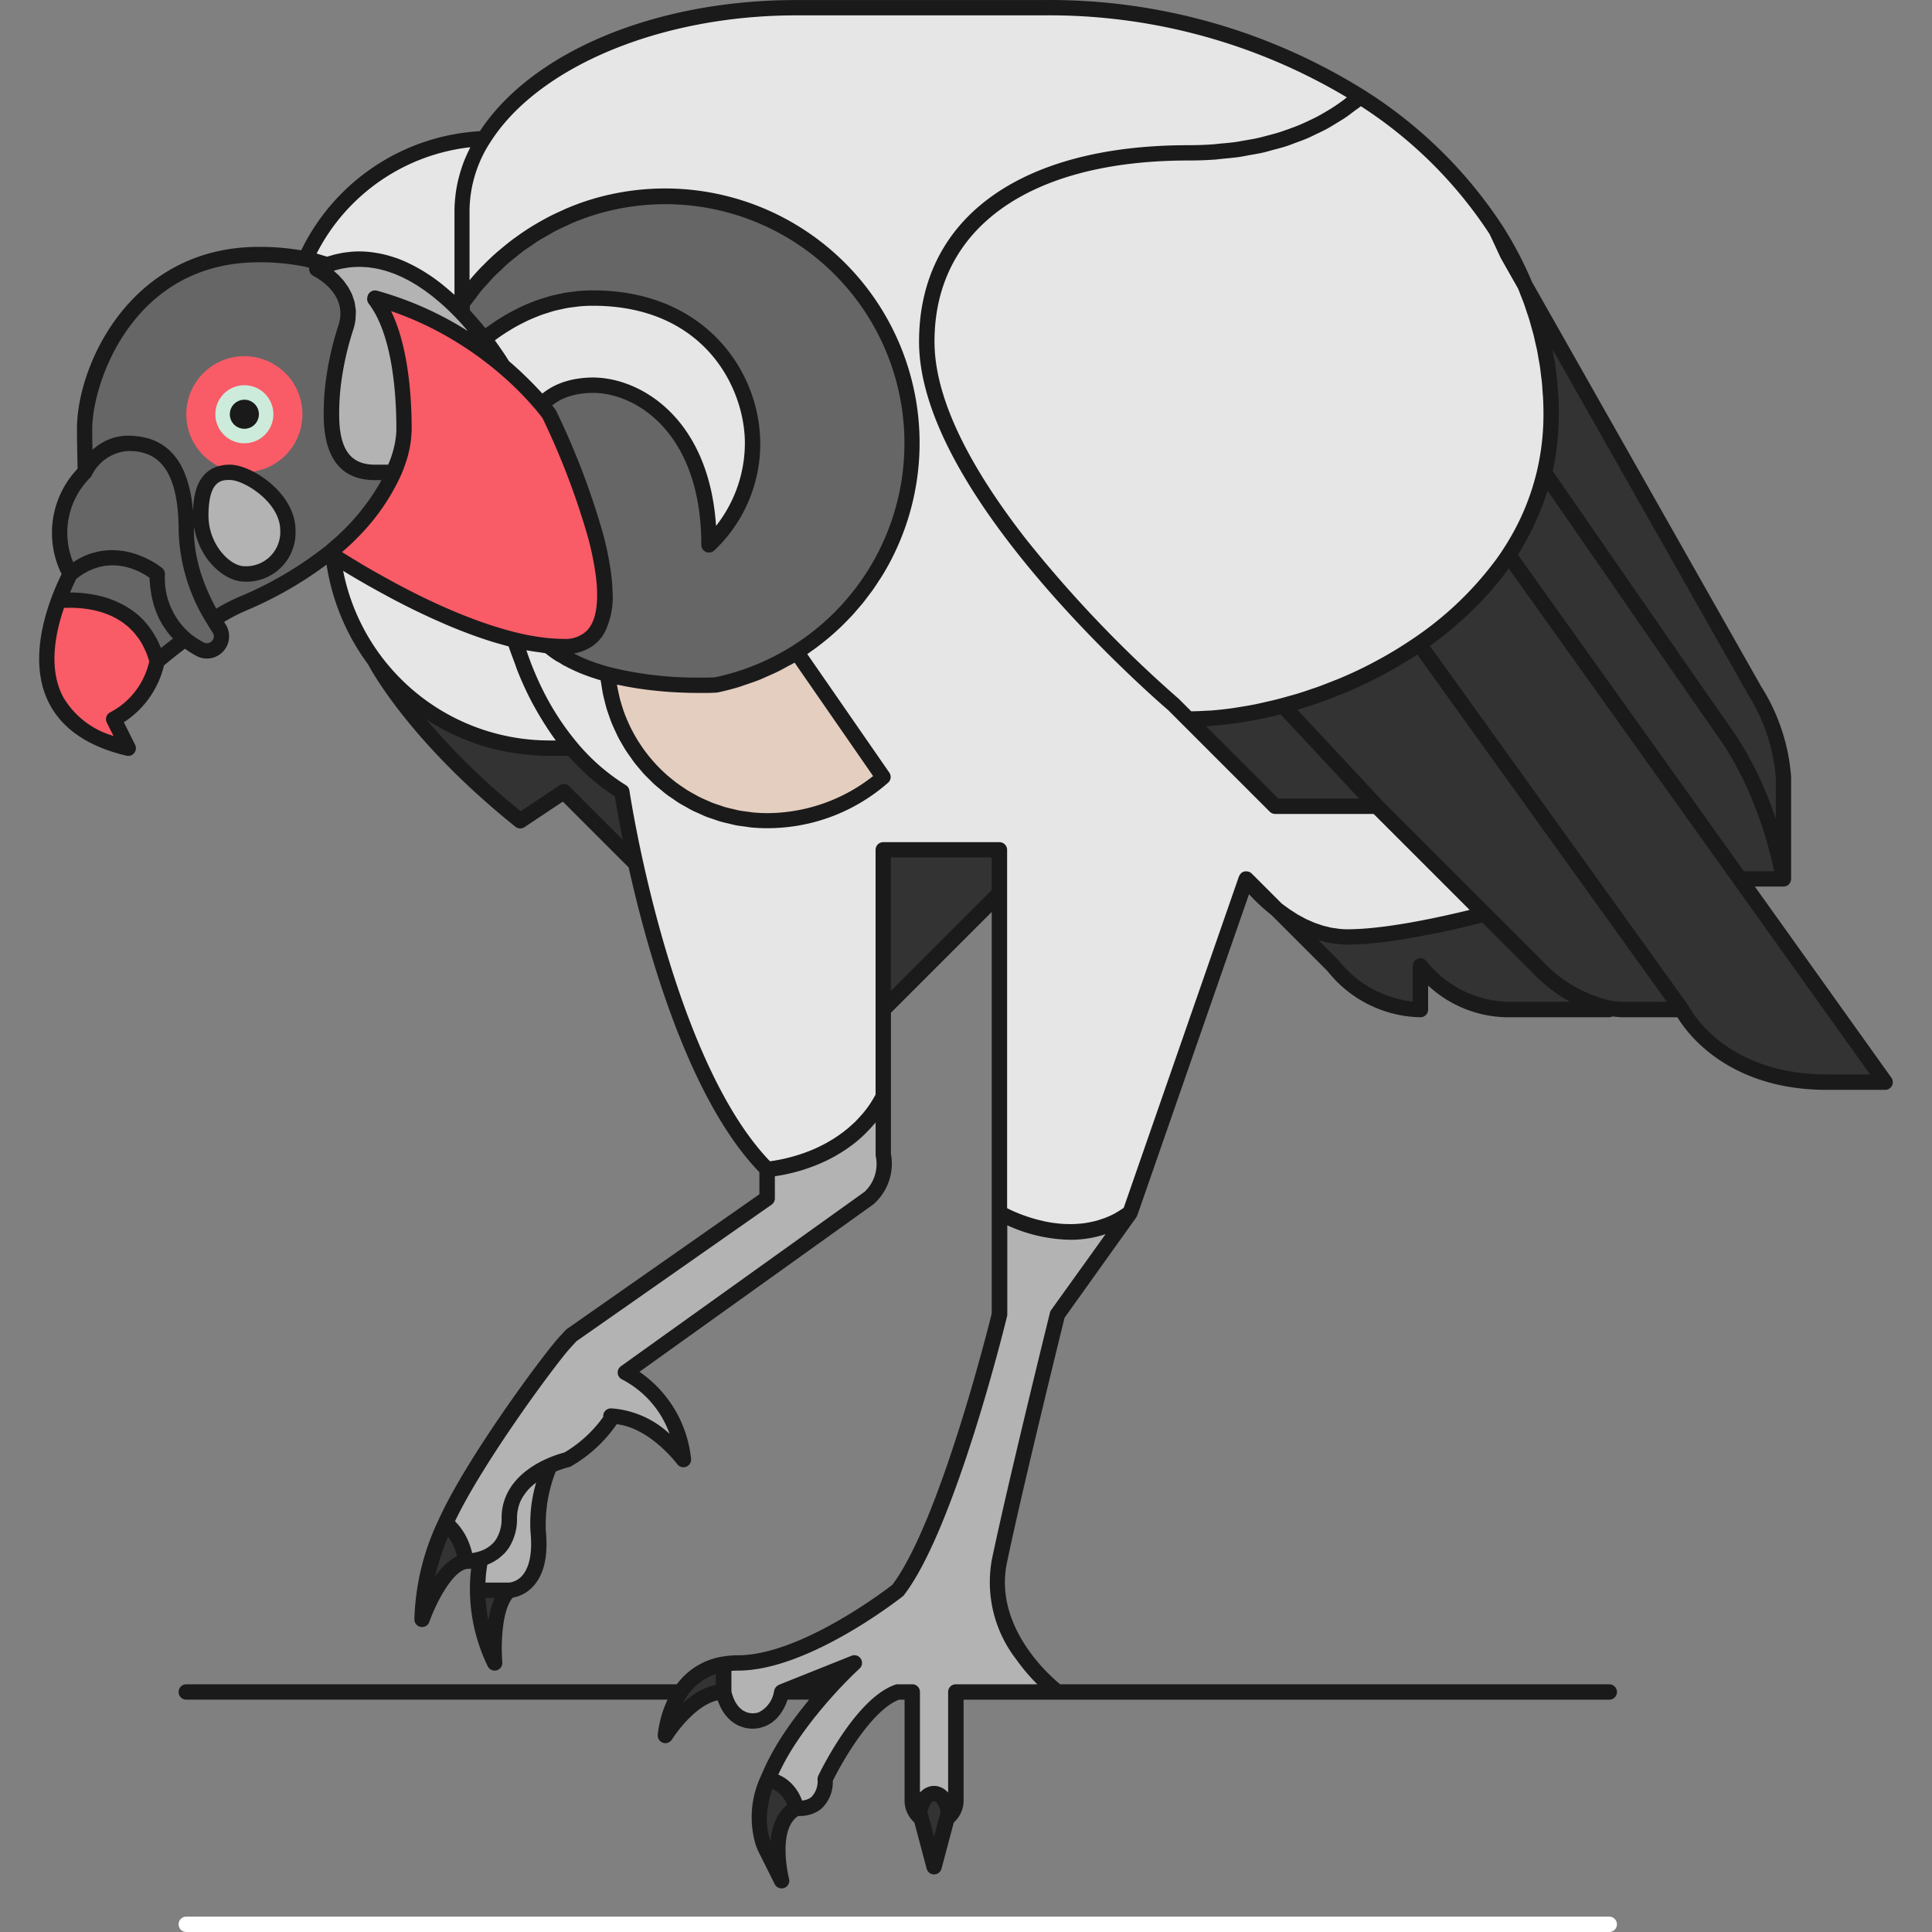 <?xml version="1.0" encoding="utf-8"?>

<!-- Uploaded to: SVG Repo, www.svgrepo.com, Generator: SVG Repo Mixer Tools -->
<svg width="800px" height="800px" viewBox="-3.82 0 188.587 188.587" xmlns="http://www.w3.org/2000/svg">
  <rect x="-3.82" y="0" width="188.587" height="188.587" fill="#808080" stroke="none"/>
  <g id="Group_7031" data-name="Group 7031" transform="translate(-836.483 -843.154)">
    <g id="Group_7029" data-name="Group 7029">
      <g id="Group_6851" data-name="Group 6851">
        <g id="Group_6850" data-name="Group 6850">
          <g id="Group_6849" data-name="Group 6849">
            <path id="Path_2470" data-name="Path 2470" d="M871.069,889.259h-1.8c-3.893,0-4.252-3.5-4.252-5.67,0-.747.031-1.55.115-2.428a29.112,29.112,0,0,1,1.3-6.076c1.189-3.753-2.835-5.669-2.835-5.669a10.535,10.535,0,0,1,.983-.411,14.873,14.873,0,0,0-2.1-.585,22.59,22.59,0,0,0-4.556-.421c-12.6,0-17.008,11.926-17.008,17.008,0,1.381.043,2.763.067,4.125a5.018,5.018,0,0,1,4.185-2.708c2.905,0,5.67,1.551,5.67,8.5a17.445,17.445,0,0,0,2.656,8.687,19.522,19.522,0,0,1,3.013-1.6,36.766,36.766,0,0,0,8.279-4.877l.369.237c-.019-.166-.037-.333-.052-.5h0c.186-.152.368-.318.552-.478.145-.126.292-.246.436-.377l.005-.005q.486-.447.955-.928a20.3,20.3,0,0,0,4.06-5.826Zm-14.552,9.921c-1.774,0-4.252-2.425-4.252-5.669s1.068-4.252,2.834-4.252,5.67,2.5,5.67,5.669A4.067,4.067,0,0,1,856.517,899.18Z" fill="#666"/>
          </g>
        </g>
      </g>
      <g id="Group_6854" data-name="Group 6854">
        <g id="Group_6853" data-name="Group 6853">
          <g id="Group_6852" data-name="Group 6852">
            <circle id="Ellipse_168" data-name="Ellipse 168" cx="5.669" cy="5.669" r="5.669" transform="translate(850.848 877.92)" fill="#f95b67"/>
          </g>
        </g>
      </g>
      <g id="Group_6857" data-name="Group 6857">
        <g id="Group_6856" data-name="Group 6856">
          <g id="Group_6855" data-name="Group 6855">
            <circle id="Ellipse_169" data-name="Ellipse 169" cx="2.835" cy="2.835" r="2.835" transform="translate(853.682 880.755)" fill="#ccebda"/>
          </g>
        </g>
      </g>
      <g id="Group_6860" data-name="Group 6860">
        <g id="Group_6859" data-name="Group 6859">
          <g id="Group_6858" data-name="Group 6858">
            <path id="Path_2471" data-name="Path 2471" d="M838.377,901.776c-1.765,4.759-2.749,12.155,6.8,14.412l-1.417-2.835a8.259,8.259,0,0,0,4.252-5.669C846.443,901.95,841.138,901.565,838.377,901.776Z" fill="#f95b67"/>
          </g>
        </g>
      </g>
      <g id="Group_6863" data-name="Group 6863">
        <g id="Group_6862" data-name="Group 6862">
          <g id="Group_6861" data-name="Group 6861">
            <path id="Path_2472" data-name="Path 2472" d="M848.013,899.18s-4.2-3.576-8.5,0a25.644,25.644,0,0,0-1.132,2.6c2.761-.211,8.066.174,9.636,5.908,0,0,1.132-.972,2.7-2.142A7.816,7.816,0,0,1,848.013,899.18Z" fill="#666"/>
          </g>
        </g>
      </g>
      <g id="Group_6866" data-name="Group 6866">
        <g id="Group_6865" data-name="Group 6865">
          <g id="Group_6864" data-name="Group 6864">
            <path id="Path_2473" data-name="Path 2473" d="M854.048,904.494c-.18-.278-.363-.572-.544-.879a17.445,17.445,0,0,1-2.656-8.687c0-6.953-2.765-8.5-5.67-8.5a5.018,5.018,0,0,0-4.185,2.708c-.044.08-.067.127-.067.127a8.344,8.344,0,0,0-1.563,9.63l.146.291c4.3-3.576,8.5,0,8.5,0a7.816,7.816,0,0,0,2.7,6.362,8.211,8.211,0,0,0,1.473.977A1.419,1.419,0,0,0,854.048,904.494Z" fill="#666"/>
          </g>
        </g>
      </g>
      <g id="Group_6869" data-name="Group 6869">
        <g id="Group_6868" data-name="Group 6868">
          <g id="Group_6867" data-name="Group 6867">
            <path id="Path_2474" data-name="Path 2474" d="M981.529,871.757a.749.749,0,0,1-.653-.381l-1.7-3.008c-.009-.017-.019-.034-.027-.052l-1.1-2.35a.75.75,0,0,1,1.313-.719,36.388,36.388,0,0,1,2.86,5.471.751.751,0,0,1-.691,1.039Z" fill="#7a7a7a"/>
          </g>
        </g>
      </g>
      <g id="Group_6872" data-name="Group 6872">
        <g id="Group_6871" data-name="Group 6871">
          <g id="Group_6870" data-name="Group 6870">
            <path id="Path_2475" data-name="Path 2475" d="M981.528,871.007l-1.7-3.008-1.1-2.35a43.169,43.169,0,0,0-13.285-13.058c-3.209,2.772-8.471,5.486-16.8,5.486-15.227,0-25.512,6.34-25.512,18.426,0,6.255,4.19,13.453,9.074,19.722a120.5,120.5,0,0,0,15.02,15.711l1.418,1.417a40.951,40.951,0,0,0,16.974-4.139c9.829-4.69,18.459-13.317,18.459-25.625h0A32.5,32.5,0,0,0,981.528,871.007Z" fill="#e6e6e6"/>
          </g>
        </g>
      </g>
      <g id="Group_6875" data-name="Group 6875">
        <g id="Group_6874" data-name="Group 6874">
          <g id="Group_6873" data-name="Group 6873">
            <path id="Path_2476" data-name="Path 2476" d="M902.554,910.011a37.857,37.857,0,0,1-10.545-1.016,15.588,15.588,0,0,0,15.531,14.279,17.158,17.158,0,0,0,11.339-4.252l-4.694-6.781-3.751-5.417A23.933,23.933,0,0,1,902.554,910.011Z" fill="#e4cec0"/>
          </g>
        </g>
      </g>
      <g id="Group_6878" data-name="Group 6878">
        <g id="Group_6877" data-name="Group 6877">
          <g id="Group_6876" data-name="Group 6876">
            <path id="Path_2477" data-name="Path 2477" d="M957.278,932.66a.752.752,0,0,1-.463-.16,17.845,17.845,0,0,1-3.108-3.113.75.75,0,0,1,1.135-.974l2.967,2.967a.751.751,0,0,1-.531,1.28Z" fill="#7a7a7a"/>
          </g>
        </g>
      </g>
      <g id="Group_6881" data-name="Group 6881">
        <g id="Group_6880" data-name="Group 6880">
          <g id="Group_6879" data-name="Group 6879">
            <path id="Path_2478" data-name="Path 2478" d="M982.659,937.448l-5.069-5.069c-3.24.832-9.3,2.234-13.356,2.234a11.485,11.485,0,0,1-6.956-2.7l5.538,5.538a11.2,11.2,0,0,0,8.5,4.251v-4.251a11.2,11.2,0,0,0,8.5,4.251h9.921v-.131A13.82,13.82,0,0,1,982.659,937.448Z" fill="#333"/>
          </g>
        </g>
      </g>
      <g id="Group_6884" data-name="Group 6884">
        <g id="Group_6883" data-name="Group 6883">
          <g id="Group_6882" data-name="Group 6882">
            <path id="Path_2479" data-name="Path 2479" d="M887.24,907.719a.749.749,0,0,1-.411-.123,10.887,10.887,0,0,1-1.029-.754c-.035-.029-.066-.059-.095-.088a.749.749,0,0,1,.568-1.307c.251.023.5.041.745.052a.75.75,0,0,1,.671.5l.258.721a.751.751,0,0,1-.707,1Z" fill="#7a7a7a"/>
          </g>
        </g>
      </g>
      <g id="Group_6887" data-name="Group 6887">
        <g id="Group_6886" data-name="Group 6886">
          <g id="Group_6885" data-name="Group 6885">
            <path id="Path_2480" data-name="Path 2480" d="M888.468,916.188h-2.187a21.214,21.214,0,0,1-17-8.5l-.01,0s3.7,7.193,14.173,15.59l4.252-2.834,7.016,7.016c-.924-4.178-1.347-7.016-1.347-7.016A20.558,20.558,0,0,1,888.468,916.188Z" fill="#333"/>
          </g>
        </g>
      </g>
      <g id="Group_6890" data-name="Group 6890">
        <g id="Group_6889" data-name="Group 6889">
          <g id="Group_6888" data-name="Group 6888">
            <path id="Path_2481" data-name="Path 2481" d="M918.879,926.109V941.7l11.339-11.339v-4.252Z" fill="#333"/>
          </g>
        </g>
      </g>
      <g id="Group_6893" data-name="Group 6893">
        <g id="Group_6892" data-name="Group 6892">
          <g id="Group_6891" data-name="Group 6891">
            <path id="Path_2482" data-name="Path 2482" d="M886.205,906.194q.393.036.778.054Q886.6,906.23,886.205,906.194Z" fill="none"/>
          </g>
        </g>
      </g>
      <g id="Group_6896" data-name="Group 6896">
        <g id="Group_6895" data-name="Group 6895">
          <g id="Group_6894" data-name="Group 6894">
            <path id="Path_2483" data-name="Path 2483" d="M886.774,906.648c-.168-.124-.335-.249-.493-.382C886.439,906.4,886.6,906.526,886.774,906.648Z" fill="none"/>
          </g>
        </g>
      </g>
      <g id="Group_6899" data-name="Group 6899">
        <g id="Group_6898" data-name="Group 6898">
          <g id="Group_6897" data-name="Group 6897">
            <path id="Path_2484" data-name="Path 2484" d="M890.849,908.648l-.178-.059Z" fill="none"/>
          </g>
        </g>
      </g>
      <g id="Group_6902" data-name="Group 6902">
        <g id="Group_6901" data-name="Group 6901">
          <g id="Group_6900" data-name="Group 6900">
            <path id="Path_2485" data-name="Path 2485" d="M892.009,908.995a15.588,15.588,0,0,0,15.531,14.279,17.158,17.158,0,0,0,11.339-4.252l-4.694-6.781-3.751-5.417a23.933,23.933,0,0,1-7.88,3.187A37.857,37.857,0,0,1,892.009,908.995Z" fill="#e4cec0"/>
          </g>
        </g>
      </g>
      <g id="Group_6905" data-name="Group 6905">
        <g id="Group_6904" data-name="Group 6904">
          <g id="Group_6903" data-name="Group 6903">
            <path id="Path_2486" data-name="Path 2486" d="M865.113,896.873c.015.168.033.335.052.5-.019-.166-.037-.333-.052-.5Z" fill="none"/>
          </g>
        </g>
      </g>
      <g id="Group_6908" data-name="Group 6908">
        <g id="Group_6907" data-name="Group 6907">
          <g id="Group_6906" data-name="Group 6906">
            <path id="Path_2487" data-name="Path 2487" d="M865.665,896.4c.147-.128.3-.249.441-.382l-.005.005C865.957,896.149,865.81,896.269,865.665,896.4Z" fill="none"/>
          </g>
        </g>
      </g>
      <g id="Group_6911" data-name="Group 6911">
        <g id="Group_6910" data-name="Group 6910">
          <g id="Group_6909" data-name="Group 6909">
            <path id="Path_2488" data-name="Path 2488" d="M889.513,908.157l-.016-.007Z" fill="none"/>
          </g>
        </g>
      </g>
      <g id="Group_6914" data-name="Group 6914">
        <g id="Group_6913" data-name="Group 6913">
          <g id="Group_6912" data-name="Group 6912">
            <path id="Path_2489" data-name="Path 2489" d="M871.121,890.009h-.052a.751.751,0,0,1-.684-1.057c.172-.383.327-.78.463-1.181a.749.749,0,0,1,1.254-.275.809.809,0,0,1,.2.776c-.142.437-.307.87-.489,1.287A.752.752,0,0,1,871.121,890.009Z" fill="#7a7a7a"/>
          </g>
        </g>
      </g>
      <g id="Group_6917" data-name="Group 6917">
        <g id="Group_6916" data-name="Group 6916">
          <g id="Group_6915" data-name="Group 6915">
            <path id="Path_2490" data-name="Path 2490" d="M855.1,889.259c-1.766,0-2.834,1.007-2.834,4.252s2.478,5.669,4.252,5.669a4.067,4.067,0,0,0,4.252-4.252C860.769,891.755,856.867,889.259,855.1,889.259Z" fill="#b3b3b3"/>
          </g>
        </g>
      </g>
      <g id="Group_6920" data-name="Group 6920">
        <g id="Group_6919" data-name="Group 6919">
          <g id="Group_6918" data-name="Group 6918">
            <path id="Path_2491" data-name="Path 2491" d="M887.7,907.016c-.248,0-.5-.006-.752-.019a.75.75,0,0,1,.036-1.5h.037c.089.005.178.008.266.011.139,0,.276.006.413.006a.75.75,0,0,1,0,1.5Z" fill="#7a7a7a"/>
          </g>
        </g>
      </g>
      <g id="Group_6923" data-name="Group 6923">
        <g id="Group_6922" data-name="Group 6922">
          <g id="Group_6921" data-name="Group 6921">
            <path id="Path_2492" data-name="Path 2492" d="M866.106,896.763a.75.75,0,0,1-.508-1.3h0c.313-.287.618-.583.906-.879l0,0,0,0,.005-.005h0l.006-.007a.75.75,0,0,1,1.076,1.046l0,0c-.316.324-.646.645-.982.953A.743.743,0,0,1,866.106,896.763Z" fill="#7a7a7a"/>
          </g>
        </g>
      </g>
      <g id="Group_6926" data-name="Group 6926">
        <g id="Group_6925" data-name="Group 6925">
          <g id="Group_6924" data-name="Group 6924">
            <path id="Path_2493" data-name="Path 2493" d="M865.114,897.623a.75.75,0,0,1-.475-1.331c.121-.1.24-.2.36-.31l.174-.153a.75.75,0,0,1,.985,1.131L866,897.1c-.137.121-.274.241-.412.355l0,0A.744.744,0,0,1,865.114,897.623Z" fill="#7a7a7a"/>
          </g>
        </g>
      </g>
      <g id="Group_6929" data-name="Group 6929">
        <g id="Group_6928" data-name="Group 6928">
          <g id="Group_6927" data-name="Group 6927">
            <path id="Path_2494" data-name="Path 2494" d="M882.9,905.626c-6.941-1.674-14.542-6.207-17.739-8.252a21.275,21.275,0,0,0,21.116,18.814h2.187a26.9,26.9,0,0,1-3.5-5.364A33.832,33.832,0,0,1,882.9,905.626Z" fill="#e6e6e6"/>
          </g>
        </g>
      </g>
      <g id="Group_6932" data-name="Group 6932">
        <g id="Group_6931" data-name="Group 6931">
          <g id="Group_6930" data-name="Group 6930">
            <path id="Path_2495" data-name="Path 2495" d="M890.671,909.34a.772.772,0,0,1-.24-.039q-.2-.069-.4-.141c-.287-.1-.553-.206-.8-.31a.75.75,0,0,1,.574-1.386c.236.1.482.192.735.283.12.044.246.088.376.132h0a.751.751,0,0,1-.241,1.461Z" fill="#7a7a7a"/>
          </g>
        </g>
      </g>
      <g id="Group_6935" data-name="Group 6935">
        <g id="Group_6934" data-name="Group 6934">
          <g id="Group_6933" data-name="Group 6933">
            <path id="Path_2496" data-name="Path 2496" d="M889.5,908.9a.754.754,0,0,1-.288-.057h0a13.788,13.788,0,0,1-2.878-1.589.75.75,0,0,1,.884-1.212c.143.1.289.2.438.3a13.029,13.029,0,0,0,2.132,1.114h0a.75.75,0,0,1-.289,1.442Z" fill="#7a7a7a"/>
          </g>
        </g>
      </g>
      <g id="Group_6938" data-name="Group 6938">
        <g id="Group_6937" data-name="Group 6937">
          <g id="Group_6936" data-name="Group 6936">
            <path id="Path_2497" data-name="Path 2497" d="M892.009,909.745a.724.724,0,0,1-.194-.026c-.383-.1-.776-.22-1.2-.358a.75.75,0,0,1,.466-1.426h0c.371.121.743.235,1.121.335a.751.751,0,0,1,.556.724.767.767,0,0,1-.026.2A.751.751,0,0,1,892.009,909.745Z" fill="#7a7a7a"/>
          </g>
        </g>
      </g>
      <g id="Group_6941" data-name="Group 6941">
        <g id="Group_6940" data-name="Group 6940">
          <g id="Group_6939" data-name="Group 6939">
            <path id="Path_2498" data-name="Path 2498" d="M877.777,873.72v-9.973a13.224,13.224,0,0,1,2.137-7.069A19.843,19.843,0,0,0,862.49,868.42a14.873,14.873,0,0,1,2.1.585C869.866,867.1,874.583,870.368,877.777,873.72Z" fill="#e6e6e6"/>
          </g>
        </g>
      </g>
      <g id="Group_6944" data-name="Group 6944">
        <g id="Group_6943" data-name="Group 6943">
          <g id="Group_6942" data-name="Group 6942">
            <path id="Path_2499" data-name="Path 2499" d="M871.584,888.789a.75.75,0,0,1-.544-.234.812.812,0,0,1-.192-.784,8.726,8.726,0,0,0,.509-2.764.75.75,0,0,1,1.5,0,10.541,10.541,0,0,1-.56,3.266.749.749,0,0,1-.548.5A.771.771,0,0,1,871.584,888.789Z" fill="#7a7a7a"/>
          </g>
        </g>
      </g>
      <g id="Group_6947" data-name="Group 6947">
        <g id="Group_6946" data-name="Group 6946">
          <g id="Group_6945" data-name="Group 6945">
            <path id="Path_2500" data-name="Path 2500" d="M885.54,882.653a6.539,6.539,0,0,1,4.993-1.9c4.383,0,11.338,4.013,11.338,15.59a13.658,13.658,0,0,0,4.252-9.921c0-6.335-4.807-14.173-15.59-14.173a17.085,17.085,0,0,0-10.619,3.973,32.341,32.341,0,0,1,1.856,2.68A31.68,31.68,0,0,1,885.54,882.653Z" fill="#e6e6e6"/>
          </g>
        </g>
      </g>
      <g id="Group_6950" data-name="Group 6950">
        <g id="Group_6949" data-name="Group 6949">
          <g id="Group_6948" data-name="Group 6948">
            <path id="Path_2501" data-name="Path 2501" d="M879.914,876.224a30.868,30.868,0,0,0-2.137-2.5c-3.194-3.352-7.911-6.618-13.191-4.715a10.535,10.535,0,0,0-.983.411s4.024,1.916,2.835,5.669a29.112,29.112,0,0,0-1.3,6.076c-.084.878-.115,1.681-.115,2.428,0,2.166.359,5.67,4.252,5.67h1.8q.281-.625.489-1.248a9.446,9.446,0,0,0,.549-3c0-3.752-.46-9.536-2.854-12.673l.02-.083a32.143,32.143,0,0,1,8.5,3.75c.464.29.916.582,1.343.877.981.678,1.868,1.364,2.65,2.026A32.341,32.341,0,0,0,879.914,876.224Z" fill="#b3b3b3"/>
          </g>
        </g>
      </g>
      <g id="Group_6953" data-name="Group 6953">
        <g id="Group_6952" data-name="Group 6952">
          <g id="Group_6951" data-name="Group 6951">
            <path id="Path_2502" data-name="Path 2502" d="M897.619,862.329a24.081,24.081,0,0,0-19.842,10.431v.96a30.868,30.868,0,0,1,2.137,2.5,17.085,17.085,0,0,1,10.619-3.973c10.783,0,15.59,7.838,15.59,14.173a13.658,13.658,0,0,1-4.252,9.921c0-11.577-6.955-15.59-11.338-15.59a6.539,6.539,0,0,0-4.993,1.9c.489.582.741.936.741.936a73.963,73.963,0,0,1,4.525,11.868,29.7,29.7,0,0,1,.759,3.723c.049.374.088.741.113,1.1q.021.315.03.619c.085,3.1-.911,5.368-4.01,5.368q-.354,0-.715-.018h0q-.385-.018-.778-.054c.027.024.048.049.076.072.158.133.325.258.493.382.152.11.308.217.466.321a13.709,13.709,0,0,0,2.257,1.181l.016.007c.378.157.766.3,1.158.432l.178.059c.382.125.769.242,1.16.347a37.857,37.857,0,0,0,10.545,1.016,23.933,23.933,0,0,0,7.88-3.187,24.217,24.217,0,0,0,8.435-9.06,24.081,24.081,0,0,0-21.25-35.435Z" fill="#666"/>
          </g>
        </g>
      </g>
      <g id="Group_6956" data-name="Group 6956">
        <g id="Group_6955" data-name="Group 6955">
          <g id="Group_6954" data-name="Group 6954">
            <path id="Path_2503" data-name="Path 2503" d="M891.708,900.9q-.009-.3-.03-.619c-.025-.358-.064-.725-.113-1.1a29.7,29.7,0,0,0-.759-3.723,73.963,73.963,0,0,0-4.525-11.868s-.252-.354-.741-.936a31.68,31.68,0,0,0-3.77-3.749c-.782-.662-1.669-1.348-2.65-2.026-.427-.295-.879-.587-1.343-.877a32.143,32.143,0,0,0-8.5-3.75l-.02.083c2.394,3.137,2.854,8.921,2.854,12.673a9.818,9.818,0,0,1-.522,3.032c-.134.408-.287.815-.464,1.22a20.3,20.3,0,0,1-4.06,5.826h0q-.468.48-.955.928h0c-.145.133-.294.254-.441.382-.184.16-.366.326-.552.478.015.168.033.335.052.5,3.2,2.045,10.8,6.578,17.739,8.252a23.27,23.27,0,0,0,3.3.568q.393.036.778.054.362.018.715.018C890.8,906.266,891.793,904,891.708,900.9Z" fill="#f95b67"/>
          </g>
        </g>
      </g>
      <g id="Group_6962" data-name="Group 6962">
        <g id="Group_6961" data-name="Group 6961">
          <g id="Group_6960" data-name="Group 6960">
            <path id="Path_2505" data-name="Path 2505" d="M923.84,1018.235c-1.138,0-1.418,1.784-1.418,1.784l.169.638,1.249,4.714,1.248-4.714.169-.638S924.977,1018.235,923.84,1018.235Z" fill="#333"/>
          </g>
        </g>
      </g>
      <g id="Group_6965" data-name="Group 6965">
        <g id="Group_6964" data-name="Group 6964">
          <g id="Group_6963" data-name="Group 6963">
            <path id="Path_2506" data-name="Path 2506" d="M907.615,1016.837c-.974,2.457-1.255,4.95-.075,7.067l1.418,2.835s-1.457-5.523,1.417-7.087A3.573,3.573,0,0,0,907.615,1016.837Z" fill="#333"/>
          </g>
        </g>
      </g>
      <g id="Group_6968" data-name="Group 6968">
        <g id="Group_6967" data-name="Group 6967">
          <g id="Group_6966" data-name="Group 6966">
            <path id="Path_2507" data-name="Path 2507" d="M899.107,1008.314a9.607,9.607,0,0,0-1.488,4.252s2.626-4.252,5.669-4.252V1005.6A6.189,6.189,0,0,0,899.107,1008.314Z" fill="#333"/>
          </g>
        </g>
      </g>
      <g id="Group_6971" data-name="Group 6971">
        <g id="Group_6970" data-name="Group 6970">
          <g id="Group_6969" data-name="Group 6969">
            <path id="Path_2508" data-name="Path 2508" d="M930.218,961.542v9.921s-5,20.525-9.921,26.929c0,0-8.968,7.087-15.591,7.087a8.176,8.176,0,0,0-1.418.121v2.714s.459,2.834,2.835,2.834,2.835-2.834,2.835-2.834l7.086-2.835s-1.213,1.1-2.762,2.835a31.045,31.045,0,0,0-5.667,8.523,3.573,3.573,0,0,1,2.76,2.815s2.835.478,2.835-2.834c0,0,3.467-7.279,7.087-8.5h1.417v10.63a2.117,2.117,0,0,0,.877,1.713l-.169-.638s.28-1.784,1.418-1.784,1.417,1.784,1.417,1.784l-.169.638a2.115,2.115,0,0,0,.878-1.713v-10.63h9.921s-7.2-5.37-5.669-12.756,5.669-24.095,5.669-24.095l7.087-9.921C937.281,965.745,930.218,961.542,930.218,961.542Z" fill="#b3b3b3"/>
          </g>
        </g>
      </g>
      <g id="Group_6974" data-name="Group 6974">
        <g id="Group_6973" data-name="Group 6973">
          <g id="Group_6972" data-name="Group 6972">
            <path id="Path_2509" data-name="Path 2509" d="M969.9,924.692l-2.835-2.835h-9.921l-8.5-8.5-1.418-1.417a120.5,120.5,0,0,1-15.02-15.711c-4.884-6.269-9.074-13.467-9.074-19.722,0-12.086,10.285-18.426,25.512-18.426,8.328,0,13.59-2.714,16.8-5.486A57.563,57.563,0,0,0,934.47,843.9H910.375c-13.911,0-25.78,5.307-30.461,12.774a13.224,13.224,0,0,0-2.137,7.069v9.013a24.09,24.09,0,1,1,32.657,34.064l3.751,5.417,4.694,6.781a17.158,17.158,0,0,1-11.339,4.252,15.588,15.588,0,0,1-15.531-14.279c-.391-.1-.777-.222-1.16-.347l-.178-.059c-.393-.132-.779-.275-1.158-.432l-.016-.007a13,13,0,0,1-2.723-1.5c-.169-.122-.335-.249-.493-.382-.028-.023-.049-.048-.076-.072a23.27,23.27,0,0,1-3.3-.568,33.832,33.832,0,0,0,2.068,5.2,26.9,26.9,0,0,0,3.5,5.364,20.558,20.558,0,0,0,4.9,4.252s.423,2.838,1.347,7.016c1.907,8.622,5.95,22.953,12.826,29.834,0,0,7.886-.472,11.339-7.087V926.109h11.339v35.433s7.063,4.2,12.756,0l11.338-32.6,2.966,2.966a11.485,11.485,0,0,0,6.956,2.7c4.055,0,10.116-1.4,13.356-2.234Z" fill="#e6e6e6"/>
          </g>
        </g>
      </g>
      <g id="Group_6977" data-name="Group 6977">
        <g id="Group_6976" data-name="Group 6976">
          <g id="Group_6975" data-name="Group 6975">
            <path id="Path_2510" data-name="Path 2510" d="M892.273,981.713c.067-.1.134-.209.2-.317-.062,0-.122-.011-.184-.011C892.287,981.5,892.279,981.6,892.273,981.713Z" fill="#b3b3b3"/>
          </g>
        </g>
      </g>
      <g id="Group_6980" data-name="Group 6980">
        <g id="Group_6979" data-name="Group 6979">
          <g id="Group_6978" data-name="Group 6978">
            <path id="Path_2511" data-name="Path 2511" d="M880.95,1005.479s-.467-5.452,1.417-7.087h-3.082A16.385,16.385,0,0,0,880.95,1005.479Z" fill="#333"/>
          </g>
        </g>
      </g>
      <g id="Group_6983" data-name="Group 6983">
        <g id="Group_6982" data-name="Group 6982">
          <g id="Group_6981" data-name="Group 6981">
            <path id="Path_2512" data-name="Path 2512" d="M882.367,991.306a4.466,4.466,0,0,1-.669,2.527,3.777,3.777,0,0,1-2.109,1.5l-.056.225a13.1,13.1,0,0,0-.248,2.834h3.082s3.369-.037,2.835-5.669a15.36,15.36,0,0,1,1.1-6.479C884.634,986.992,882.367,988.522,882.367,991.306Z" fill="#b3b3b3"/>
          </g>
        </g>
      </g>
      <g id="Group_6986" data-name="Group 6986">
        <g id="Group_6985" data-name="Group 6985">
          <g id="Group_6984" data-name="Group 6984">
            <path id="Path_2513" data-name="Path 2513" d="M876.152,991.837a23.339,23.339,0,0,0-2.289,9.39s1.866-5.265,4.252-5.669A5.679,5.679,0,0,0,876.152,991.837Z" fill="#333"/>
          </g>
        </g>
      </g>
      <g id="Group_6989" data-name="Group 6989">
        <g id="Group_6988" data-name="Group 6988">
          <g id="Group_6987" data-name="Group 6987">
            <path id="Path_2514" data-name="Path 2514" d="M918.879,955.873V950.2c-3.453,6.615-11.339,7.087-11.339,7.087v2.835l-19.1,13.369-.1.106c-.117.125-.334.358-.638.7-1.657,1.856-8.959,11.782-11.546,17.539a5.679,5.679,0,0,1,1.963,3.721,5.1,5.1,0,0,0,1.474-.225,3.777,3.777,0,0,0,2.109-1.5,4.466,4.466,0,0,0,.669-2.527c0-2.784,2.267-4.314,3.934-5.062a10.2,10.2,0,0,1,1.736-.608,13.06,13.06,0,0,0,4.236-3.923c.006-.109.014-.216.015-.328.062,0,.122.009.184.011,3.886.129,6.9,4.24,6.9,4.24a10.969,10.969,0,0,0-5.669-8.5l23.756-17.008A4.489,4.489,0,0,0,918.879,955.873Z" fill="#b3b3b3"/>
          </g>
        </g>
      </g>
      <g id="Group_6992" data-name="Group 6992">
        <g id="Group_6991" data-name="Group 6991">
          <g id="Group_6990" data-name="Group 6990">
            <path id="Path_2515" data-name="Path 2515" d="M1006.753,928.944v-9.922a18.574,18.574,0,0,0-2.835-8.5l-22.39-39.511a32.5,32.5,0,0,1,2.548,12.582h0a24.856,24.856,0,0,1-.654,5.7c6.474,9.368,15.007,21.7,17.662,25.483A38.023,38.023,0,0,1,1006.753,928.944Z" fill="#333"/>
          </g>
        </g>
      </g>
      <g id="Group_6995" data-name="Group 6995">
        <g id="Group_6994" data-name="Group 6994">
          <g id="Group_6993" data-name="Group 6993">
            <path id="Path_2516" data-name="Path 2516" d="M948.643,913.353l8.5,8.5h9.921l-9.153-9.807A36.654,36.654,0,0,1,948.643,913.353Z" fill="#333"/>
          </g>
        </g>
      </g>
      <g id="Group_6998" data-name="Group 6998">
        <g id="Group_6997" data-name="Group 6997">
          <g id="Group_6996" data-name="Group 6996">
            <path id="Path_2517" data-name="Path 2517" d="M965.617,909.214a44.581,44.581,0,0,1-7.7,2.836l9.153,9.807,2.835,2.835,7.687,7.687,5.069,5.069a13.82,13.82,0,0,0,7.086,4.12,8.465,8.465,0,0,0,1.417.131h5.67l-25.649-35.684A41.493,41.493,0,0,1,965.617,909.214Z" fill="#333"/>
          </g>
        </g>
      </g>
      <g id="Group_7001" data-name="Group 7001">
        <g id="Group_7000" data-name="Group 7000">
          <g id="Group_6999" data-name="Group 6999">
            <path id="Path_2518" data-name="Path 2518" d="M979.922,897.333a32.178,32.178,0,0,1-8.739,8.682L996.832,941.7h0s3.512,7.087,14.173,7.087h5.669L1002.5,928.944Z" fill="#333"/>
          </g>
        </g>
      </g>
      <g id="Group_7004" data-name="Group 7004">
        <g id="Group_7003" data-name="Group 7003">
          <g id="Group_7002" data-name="Group 7002">
            <path id="Path_2519" data-name="Path 2519" d="M1006.753,928.944a38.023,38.023,0,0,0-5.669-14.174c-2.655-3.779-11.188-16.115-17.662-25.483a24.8,24.8,0,0,1-3.5,8.046l22.579,31.611Z" fill="#333"/>
          </g>
        </g>
      </g>
      <g id="Group_7007" data-name="Group 7007">
        <g id="Group_7006" data-name="Group 7006">
          <g id="Group_7005" data-name="Group 7005">
            <path id="Path_2520" data-name="Path 2520" d="M886.205,906.194q.393.036.778.054Q886.6,906.23,886.205,906.194Z" fill="none"/>
          </g>
        </g>
      </g>
      <g id="Group_7010" data-name="Group 7010">
        <g id="Group_7009" data-name="Group 7009">
          <g id="Group_7008" data-name="Group 7008">
            <path id="Path_2521" data-name="Path 2521" d="M886.774,906.648c-.168-.124-.335-.249-.493-.382C886.439,906.4,886.6,906.526,886.774,906.648Z" fill="none"/>
          </g>
        </g>
      </g>
      <g id="Group_7013" data-name="Group 7013">
        <g id="Group_7012" data-name="Group 7012">
          <g id="Group_7011" data-name="Group 7011">
            <path id="Path_2522" data-name="Path 2522" d="M890.849,908.648l-.178-.059Z" fill="none"/>
          </g>
        </g>
      </g>
      <g id="Group_7016" data-name="Group 7016">
        <g id="Group_7015" data-name="Group 7015">
          <g id="Group_7014" data-name="Group 7014">
            <path id="Path_2523" data-name="Path 2523" d="M892.009,908.995a15.588,15.588,0,0,0,15.531,14.279,17.158,17.158,0,0,0,11.339-4.252l-4.694-6.781-3.751-5.417a23.933,23.933,0,0,1-7.88,3.187A37.857,37.857,0,0,1,892.009,908.995Z" fill="none"/>
          </g>
        </g>
      </g>
      <g id="Group_7019" data-name="Group 7019">
        <g id="Group_7018" data-name="Group 7018">
          <g id="Group_7017" data-name="Group 7017">
            <path id="Path_2524" data-name="Path 2524" d="M865.113,896.873c.015.168.033.335.052.5-.019-.166-.037-.333-.052-.5Z" fill="none"/>
          </g>
        </g>
      </g>
      <g id="Group_7022" data-name="Group 7022">
        <g id="Group_7021" data-name="Group 7021">
          <g id="Group_7020" data-name="Group 7020">
            <path id="Path_2525" data-name="Path 2525" d="M865.665,896.4c.147-.128.3-.249.441-.382l-.005.005C865.957,896.149,865.81,896.269,865.665,896.4Z" fill="none"/>
          </g>
        </g>
      </g>
      <g id="Group_7025" data-name="Group 7025">
        <g id="Group_7024" data-name="Group 7024">
          <g id="Group_7023" data-name="Group 7023">
            <path id="Path_2526" data-name="Path 2526" d="M889.513,908.157l-.016-.007Z" fill="none"/>
          </g>
        </g>
      </g>
      <g id="Group_7028" data-name="Group 7028">
        <g id="Group_7027" data-name="Group 7027">
          <g id="Group_7026" data-name="Group 7026">
            <path id="Path_2527" data-name="Path 2527" d="M916.044,1005.479l-7.086,2.835h4.324C914.831,1006.581,916.044,1005.479,916.044,1005.479Z" fill="none"/>
          </g>
        </g>
      </g>
    </g>
    <g id="Group_7030" data-name="Group 7030">
      <path id="Path_2528" data-name="Path 2528" d="M856.517,882.172a1.418,1.418,0,1,0,1.417,1.417A1.417,1.417,0,0,0,856.517,882.172Z" fill="#1a1a1a"/>
      <path id="Path_2529" data-name="Path 2529" d="M989.745,1030.241h-138.9a.75.75,0,0,0,0,1.5h138.9a.75.75,0,0,0,0-1.5Z" fill="#fff"/>
      <path id="Path_2530" data-name="Path 2530" d="M1017.284,948.35l-13.325-18.656h2.794a.54.54,0,0,0,.057,0,.744.744,0,0,0,.189-.051c.025-.009.051-.01.075-.021a.732.732,0,0,0,.237-.179l.011-.008c.015-.018.019-.041.032-.06a.745.745,0,0,0,.1-.192.706.706,0,0,0,.021-.113.721.721,0,0,0,.024-.123v-9.95a19.107,19.107,0,0,0-2.931-8.845L982.2,870.668a36.405,36.405,0,0,0-2.838-5.421,44.222,44.222,0,0,0-13.514-13.288,57.967,57.967,0,0,0-31.376-8.8H910.375c-13.7,0-25.746,5.016-30.87,12.8a20.711,20.711,0,0,0-17.439,11.629,24.207,24.207,0,0,0-4.132-.336c-12.549,0-17.758,11.566-17.758,17.758,0,.961.021,1.923.041,2.879.008.34.014.678.021,1.017a9.074,9.074,0,0,0-1.561,10.284c-.372.766-.713,1.546-1,2.328-1.07,2.884-1.964,7.031-.153,10.411,1.312,2.449,3.83,4.128,7.485,4.992a.776.776,0,0,0,.172.02.751.751,0,0,0,.671-1.086l-1.1-2.2a9.12,9.12,0,0,0,3.918-5.547c.316-.265,1.069-.886,2.049-1.631a9.238,9.238,0,0,0,1.12.705,2.218,2.218,0,0,0,1.027.256,2.173,2.173,0,0,0,1.811-3.355c-.045-.07-.092-.15-.137-.222a16.706,16.706,0,0,1,2.255-1.152,37.5,37.5,0,0,0,7.745-4.442,21.967,21.967,0,0,0,4.065,9.755v0c.154.3,3.9,7.432,14.37,15.832a.748.748,0,0,0,.886.039l3.74-2.493,6.428,6.427c1.824,8.184,5.862,22.623,12.76,29.748v2.154l-18.782,13.145a.657.657,0,0,0-.11.094l-.107.112c-.12.128-.342.365-.653.714-1.6,1.788-8.991,11.768-11.67,17.73a23.93,23.93,0,0,0-2.355,9.7.75.75,0,0,0,.623.739.787.787,0,0,0,.128.011.751.751,0,0,0,.706-.5c.661-1.861,2.227-4.888,3.636-5.171.1,0,.252-.009.448-.028a16.087,16.087,0,0,0-.12,2.12,17.263,17.263,0,0,0,1.742,7.411.752.752,0,0,0,.674.419.773.773,0,0,0,.2-.027.752.752,0,0,0,.547-.786c-.159-1.88-.009-5.153,1.023-6.311a3.494,3.494,0,0,0,2.022-1.137c1.027-1.14,1.433-2.929,1.206-5.316a14.137,14.137,0,0,1,.961-5.853,9.23,9.23,0,0,1,1.292-.431.751.751,0,0,0,.189-.07,13.743,13.743,0,0,0,4.474-4.121c3.275.384,5.879,3.867,5.907,3.9a.75.75,0,0,0,1.352-.493,11.756,11.756,0,0,0-5.038-8.521l22.834-16.348a5.282,5.282,0,0,0,1.71-4.939V942.01l9.839-9.838v39.2c-.359,1.449-5.117,20.407-9.709,26.488-.856.661-9.068,6.869-15.053,6.869a9.019,9.019,0,0,0-1.548.132,6.873,6.873,0,0,0-4.427,2.7H850.847a.75.75,0,0,0,0,1.5H897.82c-.044.093-.079.184-.119.276s-.075.171-.11.256c-.073.181-.137.358-.2.532-.019.055-.042.112-.059.166-.073.225-.134.439-.186.642-.014.055-.024.1-.036.154-.036.147-.068.288-.094.417-.013.065-.023.121-.034.181-.019.105-.036.2-.05.289-.008.052-.015.1-.021.142-.011.081-.019.145-.025.2,0,.031-.007.056-.009.08l-.011.115a.751.751,0,0,0,.52.764.76.76,0,0,0,.229.036l.006,0a.757.757,0,0,0,.319-.082.66.66,0,0,0,.068-.039.737.737,0,0,0,.245-.233c.071-.114.162-.252.265-.4l.033-.048c.1-.143.218-.3.344-.461l.063-.081c.128-.162.269-.329.417-.5l.083-.093c.153-.172.316-.345.487-.515l.082-.079c.179-.175.366-.347.56-.509.017-.013.035-.026.051-.04a7.23,7.23,0,0,1,.618-.457l.028-.021a5.33,5.33,0,0,1,.645-.356c.029-.014.057-.029.086-.041a3.542,3.542,0,0,1,.64-.214l.064-.015c.024.071.057.147.085.22.023.058.042.114.067.173a5.189,5.189,0,0,0,.236.481c.01.018.018.037.028.056a4.507,4.507,0,0,0,.35.515c.037.048.08.091.12.137a3.658,3.658,0,0,0,.317.331c.057.053.119.1.181.15a3.091,3.091,0,0,0,.357.246c.071.043.142.084.218.122a3.028,3.028,0,0,0,.448.172c.074.024.144.052.222.071a3.368,3.368,0,0,0,1.5.015c.078-.017.145-.049.22-.071a3.146,3.146,0,0,0,.414-.141c.081-.037.152-.086.228-.129a3.109,3.109,0,0,0,.316-.191c.075-.054.139-.116.208-.175.087-.074.174-.147.252-.228.065-.066.121-.137.179-.208s.14-.165.2-.252.1-.151.147-.228.109-.175.157-.264.079-.156.116-.235.083-.176.118-.264.058-.151.084-.227c.017-.048.04-.1.054-.144h2.1c-.073.087-.133.169-.2.256q-.3.369-.608.761c-.732.933-1.362,1.819-1.9,2.66l-.138.213c-.192.306-.37.605-.538.9-.081.14-.16.279-.238.42q-.189.345-.357.678c-.115.227-.225.453-.331.681-.056.123-.109.244-.161.365-.083.188-.175.376-.25.565a9.406,9.406,0,0,0-.49,6.675c.008.026.016.055.025.08.035.1.074.188.113.281a6.331,6.331,0,0,0,.3.642l1.418,2.835a.749.749,0,0,0,.671.415.76.76,0,0,0,.264-.048.751.751,0,0,0,.461-.893l-.015-.063-.01-.047c-.008-.033-.016-.066-.026-.115-.006-.029-.015-.071-.022-.106s-.018-.087-.028-.141-.019-.1-.028-.152-.02-.11-.031-.173-.018-.119-.027-.179-.022-.135-.032-.209-.017-.138-.026-.207-.019-.151-.028-.231-.014-.153-.021-.231-.015-.163-.021-.248-.008-.161-.012-.242-.008-.174-.01-.263,0-.167,0-.251,0-.179,0-.27.009-.168.015-.252.011-.181.02-.271.021-.167.033-.25.025-.177.041-.264.035-.161.054-.241.041-.17.066-.252.051-.152.079-.227.059-.157.093-.232.069-.14.107-.207.079-.141.124-.208.09-.122.138-.181a2.2,2.2,0,0,1,.158-.175,2.062,2.062,0,0,1,.173-.149c.041-.032.084-.061.127-.09h.1c.089,0,.187,0,.295-.009l.049,0c.076-.006.154-.015.237-.026l.086-.015a3.433,3.433,0,0,0,.346-.075c.076-.02.152-.041.229-.068.052-.018.1-.041.155-.062.084-.034.168-.074.252-.118.045-.023.089-.046.133-.072a2.827,2.827,0,0,0,.376-.262,3.508,3.508,0,0,0,1.122-2.718c.987-2.021,3.842-6.932,6.47-7.93h.537v9.88a2.863,2.863,0,0,0,.956,2.106l1.2,4.513a.75.75,0,0,0,1.45,0l1.2-4.513a2.867,2.867,0,0,0,.956-2.106v-9.88h63.029a.75.75,0,0,0,0-1.5h-53.6c-1.047-.853-6.487-5.633-5.2-11.854,1.437-6.931,5.226-22.3,5.628-23.928l7-9.8c.007-.01.009-.023.016-.034a.739.739,0,0,0,.082-.155l10.906-31.356a18.842,18.842,0,0,0,2.183,2.03l5.476,5.476a11.861,11.861,0,0,0,9.073,4.51.75.75,0,0,0,.75-.75v-2.35a11.538,11.538,0,0,0,7.754,3.1h9.921a.731.731,0,0,0,.326-.082,8.726,8.726,0,0,0,1.091.082H996.4c.951,1.573,4.969,7.087,14.608,7.087h5.669a.75.75,0,0,0,.61-1.186Zm-36.455-51.038c.04-.064.074-.13.113-.194.09-.144.172-.292.258-.437.256-.429.5-.861.729-1.3.066-.126.128-.253.192-.379q.354-.707.662-1.426c.046-.107.092-.215.136-.323q.32-.774.584-1.565c.027-.08.056-.159.082-.24.044-.135.1-.268.139-.4,2.2,3.183,4.9,7.087,7.518,10.869l.257.372q.354.51.7,1.016t.692,1l.518.747.869,1.254.1.147,1,1.444.182.263.911,1.313.106.153c.641.924,1.242,1.789,1.781,2.564l.312.447.5.716.356.51.359.514.581.829c.247.352.482.71.709,1.07.071.112.137.226.206.338.155.254.307.508.452.764.072.126.142.252.212.378.141.257.277.515.41.772.057.111.115.222.171.333q.266.531.508,1.06l.012.026c.167.365.322.727.472,1.086.044.106.085.211.128.316q.155.378.3.749c.045.118.089.236.133.353.089.239.173.475.255.707.035.1.072.2.106.3.1.3.2.6.29.881l.022.068c.1.31.186.607.27.9.026.089.049.173.073.259.056.2.109.387.158.57q.037.14.072.273c.045.174.088.342.127.5.018.071.036.144.052.211.049.2.094.395.133.57l.01.042c.038.173.07.323.1.466h-2.96Zm22.461,13.616a18.015,18.015,0,0,1,2.713,8.094v4.038c-.015-.044-.033-.091-.048-.136-.049-.142-.1-.287-.153-.432-.076-.214-.153-.427-.234-.646-.058-.155-.119-.31-.18-.467-.084-.218-.171-.437-.262-.659-.066-.162-.134-.323-.2-.486-.1-.225-.195-.45-.3-.678-.074-.164-.148-.327-.225-.493-.108-.23-.221-.461-.335-.693-.082-.165-.162-.329-.247-.494-.123-.24-.254-.48-.385-.72-.085-.157-.168-.313-.257-.469-.149-.263-.308-.524-.467-.786-.08-.132-.156-.266-.24-.4-.247-.391-.5-.78-.772-1.164-.351-.5-.806-1.15-1.343-1.921l-.062-.088c-3.174-4.555-9.136-13.173-13.749-19.846l-2.317-3.352c.108-.491.2-.986.278-1.484l.006-.044c.09-.575.155-1.155.207-1.738q.02-.225.036-.45c.042-.607.071-1.216.071-1.827q0-.812-.04-1.62c-.009-.18-.027-.359-.039-.538-.023-.359-.045-.718-.08-1.076-.021-.211-.052-.422-.077-.633-.039-.324-.074-.649-.122-.972-.033-.22-.075-.438-.113-.658-.046-.275-.087-.552-.141-.827ZM978.068,866.01l1.076,2.306a.506.506,0,0,0,.027.052l1.679,2.964c.091.218.171.438.256.656.107.273.219.545.319.82.087.243.163.488.245.733s.178.512.257.77.146.52.219.779.144.492.207.74c.069.27.125.542.186.814.054.239.115.477.163.717.059.288.1.579.154.869.039.224.085.448.119.674.047.313.08.628.118.943.024.2.056.406.076.61.033.327.052.655.074.983.013.194.034.386.043.58.027.522.039,1.045.039,1.569a24.234,24.234,0,0,1-.633,5.526,23.761,23.761,0,0,1-2.266,5.921l-.019.036c-.32.586-.67,1.162-1.04,1.729-.061.092-.12.185-.181.275-.148.22-.3.436-.456.653a32.778,32.778,0,0,1-8.328,7.891c-.688.461-1.392.908-2.119,1.331-.125.073-.246.141-.369.212-.853.484-1.725.948-2.62,1.375q-.965.459-1.953.871c-.158.066-.318.124-.476.188-.506.2-1.013.4-1.524.589-.2.07-.392.133-.589.2-.471.163-.944.323-1.418.469-.235.072-.471.137-.706.2-.415.12-.831.237-1.246.344-.448.115-.9.216-1.343.315-.285.064-.572.133-.856.19-.585.116-1.165.213-1.741.3-.145.022-.292.052-.437.072-.735.1-1.46.182-2.17.235-.129.01-.254.009-.383.017-.512.032-1.016.052-1.509.058l-1.187-1.187-.045-.041a120.654,120.654,0,0,1-14.914-15.6c-5.177-6.644-8.121-12.435-8.776-17.255a15,15,0,0,1-.14-2.006c0-11.068,9.256-17.676,24.761-17.676q1.314,0,2.567-.087c.279-.02.543-.06.817-.085.549-.052,1.1-.1,1.63-.176.316-.046.617-.114.927-.168.469-.083.943-.16,1.4-.264.323-.074.629-.169.944-.253.422-.113.849-.219,1.257-.35.316-.1.617-.225.925-.337.386-.142.777-.278,1.15-.438.3-.129.594-.279.889-.42.357-.17.716-.337,1.06-.524.289-.157.563-.333.843-.5.329-.2.66-.395.977-.611.271-.185.529-.388.792-.585.226-.17.463-.325.682-.5A42.55,42.55,0,0,1,978.068,866.01Zm-27.505,48.027c.212-.014.428-.037.642-.055.439-.036.88-.077,1.328-.131.251-.031.5-.067.758-.1q.656-.093,1.318-.209c.235-.042.469-.084.705-.13.506-.1,1.013-.209,1.523-.328.172-.041.343-.077.516-.119.106-.027.211-.047.318-.074l7.671,8.219h-7.885L950.4,914.05C950.454,914.047,950.51,914.04,950.563,914.037Zm-40.188-69.383H934.47a56.683,56.683,0,0,1,29.664,8.005c-.135.1-.267.213-.406.315q-.36.264-.733.514c-.3.2-.606.389-.918.572-.256.152-.513.3-.778.442-.325.172-.66.333-1,.49-.271.126-.541.253-.82.369-.353.147-.718.278-1.084.409-.282.1-.562.2-.852.295-.385.121-.784.224-1.183.327-.289.075-.574.157-.871.223-.427.1-.871.169-1.313.245-.285.049-.564.108-.856.149-.5.07-1.014.116-1.529.162-.253.023-.5.058-.756.075q-1.17.08-2.4.081c-16.444,0-26.261,7.169-26.261,19.176,0,5.53,3.106,12.32,9.233,20.183,2.188,2.808,4.522,5.432,6.689,7.713,4.386,4.615,8.077,7.8,8.413,8.088l1.4,1.4,8.5,8.5a.751.751,0,0,0,.531.22h9.61l9.366,9.366-.019.005c-.369.09-.764.184-1.169.278l-.223.052c-.4.092-.814.185-1.238.277l-.262.056q-.651.14-1.327.275l-.21.04q-.693.137-1.4.26l-.062.012c-.475.083-.949.158-1.42.229l-.229.034q-.683.1-1.346.175l-.245.027c-.443.048-.877.088-1.3.116l-.183.01c-.437.027-.863.044-1.265.044q-.4,0-.808-.04c-.1-.01-.2-.03-.293-.043-.172-.023-.344-.043-.516-.076-.112-.022-.224-.056-.336-.082-.159-.038-.317-.071-.476-.117-.118-.035-.237-.082-.356-.122-.152-.051-.3-.1-.455-.156-.129-.05-.258-.113-.388-.17s-.281-.117-.422-.185-.269-.144-.4-.216-.271-.14-.407-.219-.27-.171-.4-.257-.268-.164-.4-.256-.275-.2-.413-.3-.254-.181-.381-.28l-2.929-2.929a.734.734,0,0,0-.293-.172.626.626,0,0,0-.083-.019.744.744,0,0,0-.266-.008c-.019,0-.037-.006-.056,0s-.016.011-.026.013a.737.737,0,0,0-.295.149l-.006.007c-.01.009-.015.022-.024.031a.729.729,0,0,0-.166.249c-.006.013-.019.021-.024.035L942.35,961.053c-.226.158-.455.306-.685.438-.05.028-.1.064-.148.091a8.361,8.361,0,0,1-.951.441c-.091.036-.184.061-.275.094-.228.08-.456.156-.684.216-.12.032-.24.056-.36.082-.2.045-.4.084-.6.115-.126.019-.252.035-.377.049-.2.021-.39.036-.583.046-.122.007-.245.014-.366.016-.2,0-.4,0-.6-.009-.106-.005-.213-.005-.318-.012-.255-.017-.505-.043-.751-.075-.043-.005-.087-.008-.13-.014-.284-.039-.56-.089-.828-.144-.1-.021-.2-.046-.3-.069-.166-.038-.332-.076-.491-.118-.107-.029-.209-.059-.312-.088-.144-.042-.285-.084-.421-.127-.1-.031-.194-.063-.287-.095-.132-.045-.258-.09-.38-.135l-.244-.091c-.128-.05-.246-.1-.361-.147l-.175-.072c-.16-.07-.31-.137-.439-.2l-.037-.018c-.1-.05-.2-.1-.277-.136V926.109a.75.75,0,0,0-.75-.75H918.879a.75.75,0,0,0-.75.75V950c-.17.313-.347.617-.538.9-.01.015-.018.032-.028.047a11.052,11.052,0,0,1-.691.911c-.075.09-.155.171-.233.257-.168.19-.339.376-.515.55-.1.095-.2.185-.3.276-.164.15-.329.3-.5.435-.107.088-.215.172-.324.255q-.25.192-.506.368c-.109.075-.217.15-.327.22-.177.115-.355.222-.534.326-.1.058-.2.12-.3.175-.2.111-.4.211-.6.309-.077.037-.155.079-.232.115-.276.129-.549.248-.817.354l-.09.034c-.237.092-.47.178-.7.254-.085.029-.166.053-.249.08-.167.054-.333.106-.492.151-.088.026-.174.049-.259.072-.146.039-.289.076-.425.109-.08.02-.158.038-.234.055-.132.03-.258.057-.377.081-.065.013-.132.027-.193.038-.123.023-.238.043-.344.061l-.125.021c-.13.02-.246.036-.343.048l-.016,0-.02,0c-6.675-6.931-10.613-21.239-12.377-29.215-.907-4.1-1.333-6.936-1.337-6.964a.753.753,0,0,0-.349-.529,19.8,19.8,0,0,1-4.721-4.1,26.075,26.075,0,0,1-3.4-5.214c-.362-.725-.692-1.477-1-2.241-.093-.229-.177-.462-.266-.694-.114-.3-.214-.608-.32-.912.063.012.12.016.182.027.395.072.77.123,1.145.172.166.022.347.06.509.077.076.062.155.118.233.177.062.048.12.1.186.143l.021.016.008.005c.16.116.324.228.49.338s.349.2.521.3c.111.066.205.14.32.2.047.026.1.047.151.073.431.231.885.453,1.373.658l.015.007h0l.01.005,0,0,.012.005c.222.092.463.183.714.275l.078.03c.132.048.267.1.4.14h0l.088.028.095.032.024.007c.236.077.46.147.674.21.021.177.06.348.086.524.038.249.074.5.123.744s.114.509.177.762.118.479.188.714.162.494.248.739c.081.228.159.457.249.681.1.242.208.477.317.713.1.216.2.433.3.643.12.233.252.457.383.683.117.2.231.408.357.6.141.222.294.434.445.648.134.189.263.381.4.564.161.209.334.407.5.607.149.175.293.353.449.522.18.194.371.377.56.563.162.159.319.323.488.475.2.18.407.346.614.516.173.143.342.291.522.426.215.163.441.311.664.463.184.126.364.258.553.376.232.145.474.273.713.406.193.108.381.223.578.322.25.126.508.235.764.348.2.088.392.184.593.264.268.106.545.192.819.284.2.067.4.144.6.2.292.085.592.149.889.218.194.045.383.1.579.139.334.064.675.1,1.014.148.167.021.33.055.5.071.51.049,1.027.075,1.548.075a17.833,17.833,0,0,0,11.854-4.456.751.751,0,0,0,.1-.973l-8.005-11.564c.124-.083.241-.175.363-.261.192-.135.382-.271.57-.41q.35-.261.688-.535c.181-.144.361-.289.538-.439.223-.189.441-.385.658-.582.169-.154.338-.307.5-.465.215-.207.422-.42.629-.634.156-.161.313-.32.465-.485.206-.225.4-.457.6-.69.14-.164.284-.326.42-.494.2-.249.391-.506.583-.763.121-.162.247-.32.364-.485.206-.291.4-.59.594-.89.09-.14.187-.275.275-.417.276-.446.54-.9.788-1.364a24.841,24.841,0,0,0-29.693-35.289c-.6.2-1.186.423-1.766.666-.189.078-.371.168-.558.252-.388.174-.775.353-1.154.547-.214.109-.424.226-.635.342-.343.189-.683.383-1.018.587-.213.131-.424.264-.633.4-.326.213-.645.434-.961.662-.2.143-.4.285-.591.434-.329.252-.647.516-.963.783-.165.14-.334.275-.495.419q-.618.553-1.2,1.147c-.053.054-.111.1-.163.158q-.611.633-1.175,1.309v-6.788a12.447,12.447,0,0,1,2.023-6.671C885.207,849.646,897.193,844.654,910.375,844.654Zm-28.563,59.907c-.153-.044-.306-.094-.459-.14-.273-.083-.546-.164-.82-.254-.18-.059-.36-.124-.54-.186-.246-.084-.492-.168-.738-.257-.194-.071-.387-.146-.58-.219-.231-.088-.463-.175-.694-.267-.2-.079-.4-.162-.6-.243-.222-.092-.445-.183-.665-.277-.2-.086-.4-.175-.6-.263s-.425-.187-.635-.283-.4-.185-.6-.278-.411-.192-.615-.29-.39-.188-.583-.283-.4-.2-.6-.3-.377-.19-.563-.286-.386-.2-.576-.3-.36-.189-.537-.284-.371-.2-.553-.3l-.5-.274-.542-.3c-.152-.086-.3-.171-.452-.256-.18-.1-.355-.2-.528-.3l-.394-.228c-.18-.1-.353-.208-.524-.309l-.327-.2-.523-.316-.241-.147-.54-.335-.137-.085-.094-.059.239-.208.02-.017.037-.033c.075-.063.148-.126.235-.205l.023-.02,0,0c.336-.308.666-.629.982-.953l0,0h0a20.9,20.9,0,0,0,4.208-6.048c.183-.417.348-.85.49-1.286a10.541,10.541,0,0,0,.56-3.266c0-2.937-.286-7.952-2.01-11.486a31.824,31.824,0,0,1,6.533,3.116c.507.318.937.6,1.313.858.9.625,1.777,1.291,2.592,1.982a30.936,30.936,0,0,1,3.681,3.658c.361.431.588.732.67.843a73.4,73.4,0,0,1,4.445,11.671,29.075,29.075,0,0,1,.74,3.628c.047.359.085.711.108,1.053.013.189.022.376.028.561v.027c.049,1.793-.286,3.071-1,3.8a2.991,2.991,0,0,1-2.264.8c-.222,0-.448-.005-.676-.017h0c-.123-.006-.248-.017-.372-.026s-.247-.015-.372-.026a22.394,22.394,0,0,1-3.194-.55C882.66,904.8,882.237,904.683,881.812,904.561Zm-15.929-23.328a28.58,28.58,0,0,1,1.27-5.921,5.574,5.574,0,0,0,.213-.96c.013-.1,0-.2.011-.3a5,5,0,0,0,.019-.6c-.008-.119-.035-.229-.051-.345a4.764,4.764,0,0,0-.076-.486c-.029-.118-.075-.227-.113-.341-.047-.142-.087-.287-.145-.421-.049-.114-.111-.217-.168-.326s-.122-.249-.2-.365-.14-.2-.211-.3-.149-.218-.231-.318-.16-.18-.242-.269-.167-.189-.255-.275-.169-.153-.254-.229-.14-.132-.211-.19c.091-.028.183-.058.273-.082.143-.039.286-.077.427-.107.161-.035.321-.063.481-.088.14-.022.28-.044.419-.059.16-.017.319-.026.477-.034.136-.006.273-.013.408-.013.159,0,.317.008.475.017.131.007.263.014.394.027.159.016.316.04.473.065.126.02.253.038.378.063.159.032.316.071.472.111.121.031.242.059.361.094.158.046.313.1.468.154.116.039.231.077.345.12.157.06.31.127.464.194.109.047.219.092.327.143.155.072.306.151.458.23.1.054.208.105.31.161.152.084.3.174.45.264.1.058.2.114.293.175.151.095.3.2.446.3.089.061.181.12.269.182.148.1.292.214.437.323.083.063.169.125.252.189.145.113.285.23.426.347.077.063.156.125.231.189.151.129.3.26.441.39.061.055.124.108.183.163q.282.259.549.522l.04.039c.194.19.382.382.563.572h0c.368.386.731.792,1.088,1.211l.016.019-.165-.1a32.97,32.97,0,0,0-8.7-3.837.749.749,0,0,0-.928.551l-.02.083a.752.752,0,0,0,.134.627c2.35,3.078,2.7,8.976,2.7,12.218,0,.208-.01.423-.032.643a9.517,9.517,0,0,1-.478,2.121h0c-.084.251-.189.493-.289.738h-1.285c-2.422,0-3.5-1.518-3.5-4.92C865.771,882.785,865.807,882.015,865.883,881.233ZM879.6,871.59c.212-.256.439-.5.662-.744.2-.219.387-.445.592-.656.237-.243.488-.47.735-.7.209-.2.41-.4.626-.591.262-.23.538-.442.81-.659.216-.174.426-.356.648-.522.289-.216.591-.411.89-.613.219-.149.432-.308.657-.449.324-.2.66-.385.994-.573.211-.119.417-.249.632-.362.381-.2.774-.374,1.165-.552.179-.081.351-.174.532-.25q.864-.367,1.759-.663a23.345,23.345,0,0,1,19.727,41.937q-.878.552-1.795,1.023a23.067,23.067,0,0,1-5.783,2.052c-.2.01-.974.042-2.088.026a35.024,35.024,0,0,1-8.166-1.021c-.377-.1-.75-.214-1.12-.335l-.172-.056c-.386-.13-.759-.27-1.126-.422h0c-.385-.16-.736-.338-1.083-.518.02,0,.037-.012.057-.015a4.6,4.6,0,0,0,.74-.2c.079-.027.153-.06.228-.091a4.131,4.131,0,0,0,.515-.258c.066-.04.135-.077.2-.121a3.807,3.807,0,0,0,.6-.492,4.138,4.138,0,0,0,.654-.887,7.817,7.817,0,0,0,.766-4h0c-.006-.213-.016-.429-.031-.65-.025-.355-.063-.729-.118-1.144a30.434,30.434,0,0,0-.777-3.818,73.749,73.749,0,0,0-4.578-12.008.747.747,0,0,0-.061-.1c0-.005-.029-.041-.07-.1l-.046-.061-.156-.2-.051-.067c.034-.028.067-.056.1-.083s.086-.065.131-.1c.087-.061.181-.121.277-.179.043-.026.083-.053.128-.079.143-.081.3-.16.461-.234.028-.012.059-.022.087-.034.141-.06.288-.117.444-.168.063-.021.13-.039.2-.059.132-.039.27-.075.413-.107.077-.017.155-.033.235-.048.153-.029.313-.052.478-.072.076-.009.151-.02.23-.027.248-.023.506-.037.781-.037,4.256,0,10.588,3.952,10.588,14.84a.749.749,0,0,0,.434.68.725.725,0,0,0,.28.062c.012,0,.024.008.036.008s.028-.007.042-.007a.841.841,0,0,0,.156-.028.525.525,0,0,0,.077-.022.711.711,0,0,0,.208-.12,14.308,14.308,0,0,0,4.519-10.494,14.855,14.855,0,0,0-3.951-9.972c-2.094-2.259-5.942-4.951-12.389-4.951-.472,0-.941.022-1.408.063-.156.014-.31.041-.465.06-.31.036-.621.071-.929.126-.184.033-.366.08-.549.119-.277.059-.554.116-.829.19-.194.052-.386.117-.58.177-.261.08-.523.159-.782.254-.2.071-.393.154-.589.233-.253.1-.505.2-.756.319-.2.091-.393.191-.589.29-.246.123-.493.249-.737.385-.2.109-.39.226-.584.344-.242.145-.483.294-.723.453-.192.127-.384.26-.575.4-.13.092-.262.174-.391.269-.071-.087-.147-.165-.218-.251q-.531-.647-1.081-1.249c-.075-.083-.146-.175-.221-.256v-.413c.169-.24.351-.469.528-.7S879.413,871.822,879.6,871.59Zm26.547,50.867c-.154-.015-.3-.044-.457-.064-.3-.038-.6-.075-.9-.131-.178-.034-.351-.083-.527-.123-.265-.061-.531-.119-.791-.194-.183-.053-.361-.12-.543-.18-.244-.081-.489-.159-.729-.253-.182-.071-.359-.154-.538-.232-.229-.1-.459-.2-.683-.311-.177-.088-.348-.186-.521-.281-.216-.119-.432-.237-.641-.366-.17-.1-.333-.217-.5-.328-.2-.136-.4-.272-.6-.417-.16-.12-.316-.246-.471-.372-.188-.152-.375-.3-.555-.466-.15-.134-.295-.272-.44-.412-.173-.167-.344-.337-.509-.513-.138-.146-.272-.3-.4-.449q-.237-.271-.461-.555-.187-.238-.365-.484c-.142-.2-.278-.394-.41-.6-.111-.17-.219-.341-.323-.515-.124-.209-.242-.421-.356-.636-.095-.178-.188-.358-.276-.541-.106-.221-.2-.445-.3-.672-.079-.187-.157-.374-.228-.565-.086-.232-.163-.47-.238-.708-.06-.193-.122-.386-.175-.582-.066-.245-.12-.5-.173-.746-.043-.2-.087-.393-.121-.593-.011-.062-.016-.127-.026-.189l.14.028.263.055q.476.1.946.18l.27.047c.375.062.746.118,1.112.166l.22.027q.451.057.889.1l.3.03c.338.032.67.06.989.082l.176.011c.266.017.523.031.773.043l.31.013q.339.014.652.021l.266.006.6.006h.123l.177,0,.314,0,.255,0c.141,0,.267-.006.378-.009l.213-.008.115-.005.134-.006.1-.005a.753.753,0,0,0,.107-.014c.693-.144,1.376-.321,2.05-.523.223-.067.439-.152.659-.225.448-.148.895-.3,1.334-.471.258-.1.509-.222.764-.333.392-.171.783-.342,1.167-.533.265-.133.523-.279.784-.421s.508-.26.755-.406l7.665,11.071a16.754,16.754,0,0,1-10.345,3.62C907.073,922.524,906.61,922.5,906.152,922.457Zm-21.4-41.792c-.1-.106-.206-.211-.316-.322-.214-.216-.445-.439-.687-.669-.1-.1-.2-.191-.306-.292-.342-.316-.7-.64-1.093-.973l-.189-.3-.049-.076c-.1-.164-.23-.353-.367-.555-.043-.064-.09-.132-.136-.2-.106-.154-.218-.314-.339-.485-.063-.088-.124-.174-.191-.266l-.107-.15c.108-.079.215-.161.323-.237.182-.129.365-.256.549-.377.214-.141.429-.275.645-.405.184-.112.368-.222.552-.325.22-.122.44-.236.661-.347.184-.093.368-.187.553-.272.226-.1.454-.2.681-.289.183-.074.365-.151.548-.218.235-.085.471-.158.708-.231.178-.056.357-.116.536-.165.249-.067.5-.119.751-.173.169-.036.337-.08.506-.11.281-.05.563-.083.846-.116.142-.017.282-.042.424-.055q.638-.057,1.282-.058c10.888,0,14.84,8.027,14.84,13.423a13.086,13.086,0,0,1-2.813,8.064c-.705-10.583-7.428-14.483-12.027-14.483-.337,0-.654.019-.959.047-.1.01-.188.024-.283.036-.2.025-.4.055-.591.092-.1.019-.194.04-.289.062-.178.041-.348.087-.513.138-.082.025-.165.048-.243.075-.193.066-.376.138-.55.214-.037.016-.077.03-.113.047-.207.095-.4.2-.581.3-.053.031-.1.063-.151.095-.125.078-.246.156-.359.237-.056.04-.109.08-.162.121s-.1.07-.14.1l-.077-.084c-.075-.084-.158-.172-.239-.26C885.116,881.051,884.94,880.864,884.748,880.665Zm-6.177-23.14c-.026.051-.042.1-.068.153-.222.448-.428.9-.6,1.354-.008.02-.013.04-.02.06a13.848,13.848,0,0,0-.42,1.342c-.022.085-.046.171-.067.257a13.2,13.2,0,0,0-.252,1.359c-.012.09-.02.181-.03.271a13.041,13.041,0,0,0-.087,1.426v8.185c-.056-.051-.112-.093-.168-.144q-.4-.355-.795-.68c-.087-.071-.174-.147-.261-.216q-.522-.413-1.043-.772c-.071-.049-.143-.092-.213-.139q-.423-.282-.845-.529c-.11-.064-.219-.125-.329-.185-.264-.146-.528-.281-.793-.407-.092-.044-.184-.091-.277-.133-.351-.157-.7-.3-1.053-.42-.052-.018-.1-.031-.155-.048-.3-.1-.6-.185-.9-.258-.1-.026-.21-.048-.315-.07q-.395-.084-.789-.136c-.095-.013-.19-.029-.284-.039a10.258,10.258,0,0,0-1.048-.061h-.014q-.406,0-.81.034c-.08.006-.16.02-.24.029-.2.021-.394.043-.591.077-.107.018-.213.043-.319.065-.17.034-.34.069-.509.112-.113.029-.226.065-.339.1s-.232.062-.347.1c-.148-.051-.307-.093-.461-.14s-.3-.093-.449-.135c-.038-.011-.072-.023-.11-.033A19.237,19.237,0,0,1,878.571,857.525Zm-35.115,55.143a.75.75,0,0,0-.366,1.021l.652,1.3a8.365,8.365,0,0,1-4.9-3.776c-1.458-2.721-.812-6.163.072-8.722h.011a12.722,12.722,0,0,1,1.637.038h.011c.183.016.369.039.556.065l.052.008c.177.026.355.058.534.094l.089.018c.169.037.338.078.507.125l.123.034c.16.047.32.1.478.155l.152.056c.15.057.3.118.445.185.06.027.119.057.178.086.138.067.275.136.409.213.067.038.133.081.2.122.125.077.249.156.37.242.073.052.143.111.215.167.11.086.222.171.328.267.08.071.156.152.233.229.093.092.188.18.277.28s.19.235.282.355c.062.08.128.152.187.237a6.85,6.85,0,0,1,.414.674c.044.081.08.172.122.256.083.169.167.338.241.521.043.109.079.229.119.343.053.147.1.295.15.452A7.44,7.44,0,0,1,843.456,912.668Zm4.923-6.261-.013-.028c-.022-.057-.05-.107-.073-.163-.111-.264-.229-.517-.356-.756-.053-.1-.109-.191-.165-.286-.108-.186-.22-.365-.337-.534-.064-.092-.128-.182-.194-.27-.125-.166-.255-.322-.389-.473-.061-.069-.12-.141-.183-.207a7.539,7.539,0,0,0-.611-.58l-.025-.019a7.794,7.794,0,0,0-.634-.474c-.071-.048-.143-.09-.214-.135-.159-.1-.319-.2-.482-.284-.079-.043-.158-.084-.238-.123-.167-.084-.334-.16-.5-.232-.069-.03-.138-.061-.209-.089-.226-.089-.453-.171-.68-.242l-.03-.01c-.246-.076-.491-.14-.735-.2l-.15-.031q-.287-.063-.569-.11c-.062-.011-.123-.02-.184-.029-.181-.027-.358-.05-.534-.069l-.156-.017c-.214-.02-.423-.036-.625-.045h-.016c-.2-.01-.392-.015-.576-.016.188-.442.39-.882.6-1.316.088-.07.175-.132.262-.2s.189-.142.282-.2c.112-.073.222-.134.333-.2.086-.049.172-.1.258-.145.117-.059.232-.107.348-.156.078-.034.157-.072.235-.1.12-.044.238-.078.356-.113.072-.021.146-.047.217-.065.121-.03.239-.05.358-.071.067-.011.135-.027.2-.036.118-.016.234-.023.35-.031.064,0,.129-.012.193-.014.114,0,.224,0,.335.006.062,0,.126,0,.187.005.108.007.212.021.316.035.061.007.123.012.183.022.1.016.195.037.292.058.059.013.121.023.179.037.091.022.177.049.264.075.059.017.121.032.178.051.078.025.151.053.225.081s.125.043.184.067.119.051.178.076.133.056.194.085.092.046.138.069c.065.032.133.065.193.1l.094.052a7.039,7.039,0,0,1,.632.4c.01.327.035.645.069.956.012.1.03.2.045.3.029.206.06.41.1.608.024.114.052.225.079.337.044.179.09.355.142.527q.052.168.111.333.087.249.188.487c.045.105.09.209.138.311.076.161.159.316.245.47.051.092.1.185.155.275.1.168.216.33.331.49.048.066.091.136.141.2a8.038,8.038,0,0,0,.54.631C849.1,905.831,848.7,906.148,848.379,906.407Zm4.979-.694a.658.658,0,0,1-.825.141,7.564,7.564,0,0,1-1.338-.888,7.137,7.137,0,0,1-2.432-5.786.75.75,0,0,0-.264-.571l-.08-.064c-.019-.014-.033-.024-.058-.044-.048-.036-.108-.078-.182-.13-.035-.025-.063-.045-.1-.072-.109-.074-.232-.153-.378-.241l-.033-.021c-.152-.09-.327-.185-.514-.281-.058-.03-.119-.058-.18-.087-.148-.072-.3-.141-.469-.21-.072-.03-.142-.059-.218-.088-.225-.086-.459-.167-.71-.238-.016-.005-.03-.011-.046-.015a7.34,7.34,0,0,0-.826-.175c-.084-.014-.17-.022-.256-.033q-.327-.04-.671-.049c-.061,0-.117-.014-.179-.014-.04,0-.083.008-.123.009-.173,0-.349.018-.527.036-.113.011-.224.018-.338.035-.2.031-.406.08-.612.132-.095.024-.189.039-.285.068a6.723,6.723,0,0,0-.924.349c-.015.007-.03.018-.045.025a7.455,7.455,0,0,0-.888.5c-.019.012-.038.019-.056.031a7.582,7.582,0,0,1,1.659-8.242.735.735,0,0,0,.144-.2l.05-.094a4.237,4.237,0,0,1,3.528-2.319c2.112,0,4.919.8,4.919,7.754A17.875,17.875,0,0,0,852.858,904c.187.316.375.619.561.9h0A.638.638,0,0,1,853.358,905.713Zm2.881-4.4a18.055,18.055,0,0,0-2.46,1.25c-.038-.069-.079-.139-.116-.208-.083-.155-.162-.31-.24-.465q-.142-.284-.275-.564c-.071-.154-.141-.307-.207-.46q-.123-.283-.235-.564c-.06-.151-.119-.3-.173-.451-.07-.19-.134-.379-.2-.568-.048-.147-.1-.293-.139-.439-.058-.192-.107-.384-.156-.575-.036-.141-.074-.282-.106-.422-.044-.2-.08-.4-.116-.595-.024-.13-.051-.261-.071-.391-.033-.219-.055-.436-.077-.653-.011-.107-.027-.215-.036-.322-.024-.323-.039-.644-.039-.963,0-.124,0-.246,0-.367,0,.025.013.048.018.073a7.027,7.027,0,0,0,.227.963c.016.053.034.105.052.157a7.249,7.249,0,0,0,.367.9c.018.037.038.072.057.108a7.29,7.29,0,0,0,.5.842l0,.005a6.819,6.819,0,0,0,.6.728c.025.027.048.055.073.081a6.069,6.069,0,0,0,.634.568l.111.086a5.178,5.178,0,0,0,.664.42l.117.058a3.947,3.947,0,0,0,.691.267c.029.008.057.012.087.019a3.009,3.009,0,0,0,.72.1,4.794,4.794,0,0,0,5-5c0-3.644-4.278-6.419-6.42-6.419a4.523,4.523,0,0,0-.6.04c-.063.008-.119.024-.179.035a3.545,3.545,0,0,0-.35.077c-.065.019-.125.042-.187.064-.095.035-.189.07-.277.111-.059.028-.115.059-.171.09-.08.045-.158.092-.231.142-.051.036-.1.073-.15.111-.068.055-.133.112-.2.171-.043.041-.086.082-.125.125-.061.065-.116.133-.17.2-.034.043-.069.085-.1.13-.055.078-.1.159-.151.241-.023.04-.049.078-.071.119-.062.115-.117.233-.167.352l-.013.029c-.053.13-.1.262-.14.4-.014.045-.025.09-.037.135-.025.089-.05.178-.071.267-.012.054-.022.108-.033.162-.016.079-.032.158-.045.237-.01.056-.018.111-.026.166-.011.076-.021.15-.029.224-.006.055-.012.108-.017.161-.007.071-.013.14-.018.208s-.008.1-.011.154c0,.067-.006.129-.009.192,0,.046,0,.093-.005.137v.032c0-.046-.011-.089-.015-.135-.012-.125-.027-.246-.041-.368-.022-.191-.046-.381-.074-.565-.018-.124-.039-.244-.06-.364q-.047-.261-.1-.51c-.025-.115-.051-.229-.079-.341-.04-.162-.084-.319-.13-.474-.03-.1-.061-.208-.093-.308-.052-.155-.107-.3-.165-.449-.034-.089-.067-.181-.1-.267-.067-.157-.14-.3-.215-.451-.033-.066-.063-.136-.1-.2a6.7,6.7,0,0,0-.358-.585c-.012-.017-.025-.031-.037-.047a5.544,5.544,0,0,0-.368-.469c-.048-.055-.1-.1-.15-.155-.1-.1-.2-.205-.3-.3-.061-.055-.126-.1-.19-.156-.1-.08-.2-.159-.306-.232-.071-.048-.144-.093-.217-.138-.106-.066-.214-.128-.325-.185-.078-.04-.157-.079-.238-.115-.115-.052-.232-.1-.352-.144-.084-.031-.167-.061-.253-.089-.127-.04-.259-.073-.392-.1-.085-.021-.168-.043-.256-.06-.149-.03-.3-.05-.46-.07-.077-.009-.152-.023-.231-.03-.238-.022-.482-.035-.734-.035a5.1,5.1,0,0,0-.989.1l-.054.009a4.835,4.835,0,0,0-.834.258c-.026.01-.053.019-.079.03a5.124,5.124,0,0,0-.7.365l-.085.052a5.567,5.567,0,0,0-.58.431l-.078.065c-.026.023-.055.045-.08.067-.013-.679-.024-1.361-.024-2.043,0-4.341,3.853-16.258,16.258-16.258a21.964,21.964,0,0,1,4.4.406c.182.037.352.084.528.127a.744.744,0,0,0-.011.117l0,.018a.746.746,0,0,0,.38.644.471.471,0,0,0,.046.031c.14.068,3.418,1.692,2.444,4.767a30.123,30.123,0,0,0-1.334,6.231c-.079.83-.118,1.647-.118,2.5,0,4.26,1.683,6.42,5,6.42h.632c-.038.07-.068.141-.107.211-.084.151-.176.3-.266.453-.174.292-.358.585-.554.876q-.158.232-.322.465c-.216.3-.446.6-.684.9-.107.134-.209.268-.321.4-.356.423-.729.843-1.128,1.252-.206.212-.424.417-.64.622-.1.092-.186.186-.285.276h0c-.069.064-.141.124-.212.184l-.047.041-.16.14-.006,0-.173.152c-.12.106-.239.212-.361.311a.758.758,0,0,0-.146.159.773.773,0,0,0-.16.1A36,36,0,0,1,856.239,901.318Zm-3.224-7.808c0-3.5,1.3-3.5,2.084-3.5,1.387,0,4.92,2.181,4.92,4.919a3.336,3.336,0,0,1-3.5,3.5C855.139,898.43,853.015,896.318,853.015,893.51Zm13.877,5.814.236.14c.2.119.4.239.616.363l.316.183.606.348.362.2q.315.177.643.357c.123.068.244.135.37.2.24.131.486.262.734.4l.331.176q.52.273,1.062.548l.048.025q.571.288,1.162.575l.314.149q.43.206.869.408c.141.065.284.129.426.193q.4.18.8.355l.455.2q.405.172.813.337c.148.061.3.121.444.18.3.117.594.23.892.342.124.046.248.094.372.139.423.154.847.3,1.271.442l.058.018q.6.2,1.2.37c.134.039.267.074.4.111.209.058.417.119.625.172.167.523.366,1.029.556,1.541.107.287.2.582.312.865.344.855.715,1.692,1.12,2.5.345.69.716,1.347,1.1,1.988.1.159.19.315.287.471.392.629.8,1.241,1.225,1.817v0h-.634a20.533,20.533,0,0,1-20.124-16.559C866.389,899.021,866.636,899.17,866.892,899.324Zm21.336,20.585a.75.75,0,0,0-.946-.093l-3.794,2.528a69.253,69.253,0,0,1-9.215-8.955l.051.031c.384.25.777.484,1.175.709.132.074.267.143.4.215q.442.237.893.454.227.108.455.211.461.207.932.392c.138.054.274.111.413.163.45.167.9.323,1.366.46l.034.01c.451.133.907.248,1.368.352.148.034.3.062.446.092.332.068.665.13,1,.182.169.027.338.051.508.074.338.045.678.081,1.02.111.154.013.307.029.461.039.492.033.987.054,1.485.054h1.843c.161.184.331.353.5.531s.312.343.473.505c.22.222.448.43.674.641.156.145.308.3.467.435.258.226.525.436.791.647.136.107.268.223.4.327q.612.461,1.249.87c.016.1.037.229.061.37,0,.025.008.05.013.077.023.141.05.3.081.476l.008.045c.067.393.152.867.254,1.411l.025.135c.046.247.1.505.148.778l.019.1c.054.274.11.556.169.853Zm-13.1,77.162a26.3,26.3,0,0,1,1.27-3.9c.033.044.069.087.1.131.057.082.111.165.161.248s.1.181.151.271.084.165.12.246.076.176.109.262.059.154.084.227.052.162.074.239.038.132.053.191c.006.026.011.046.016.07A5.992,5.992,0,0,0,875.127,997.071Zm5.207,4.245a16.075,16.075,0,0,1-.275-2.174h.885A8.591,8.591,0,0,0,880.334,1001.316Zm4.121-8.522c.18,1.9-.1,3.335-.8,4.144a1.98,1.98,0,0,1-1.284.7h-2.321a12.84,12.84,0,0,1,.181-1.738c.069-.027.129-.064.2-.093.094-.042.186-.086.277-.133a4.6,4.6,0,0,0,.4-.236c.079-.052.159-.1.234-.158a4.1,4.1,0,0,0,.372-.32c.057-.053.119-.1.172-.158a4.172,4.172,0,0,0,.45-.559,5.238,5.238,0,0,0,.793-2.941,3.9,3.9,0,0,1,.076-.738c.011-.058.023-.117.037-.174a3.724,3.724,0,0,1,.209-.651v0a4.1,4.1,0,0,1,.323-.582c.03-.046.062-.092.093-.137a4.9,4.9,0,0,1,.409-.507l0,0a5.643,5.643,0,0,1,.482-.446c.04-.034.081-.068.123-.1s.079-.058.119-.087A13.908,13.908,0,0,0,884.455,992.794Zm32.57-33.279-23.756,17.008a.749.749,0,0,0,.1,1.277,9.621,9.621,0,0,1,4.654,5.322,9.277,9.277,0,0,0-5.561-2.479c-.056-.005-.111-.009-.169-.009a.751.751,0,0,0-.75.737c0,.033,0,.064,0,.1a12.487,12.487,0,0,1-3.776,3.465,11.413,11.413,0,0,0-1.764.628c-2.823,1.267-4.377,3.308-4.377,5.746a3.774,3.774,0,0,1-.544,2.113,2.736,2.736,0,0,1-.318.393,3.2,3.2,0,0,1-1.385.8h0a4.493,4.493,0,0,1-.628.142l-.009-.034c-.018-.079-.039-.161-.063-.249-.009-.034-.02-.069-.03-.1-.021-.072-.043-.145-.067-.221-.014-.043-.029-.086-.044-.13-.026-.075-.054-.152-.084-.23l-.053-.137c-.037-.09-.078-.182-.121-.274-.017-.035-.03-.07-.048-.1-.06-.126-.127-.253-.2-.38-.02-.036-.044-.072-.065-.108-.056-.093-.114-.186-.177-.28-.032-.047-.066-.093-.1-.14-.059-.083-.121-.165-.187-.246-.038-.049-.078-.1-.119-.144-.07-.081-.144-.16-.221-.239-.029-.031-.055-.063-.085-.093,2.754-5.782,9.721-15.2,11.19-16.845.3-.333.508-.561.625-.684l.046-.049,19.042-13.326a.75.75,0,0,0,.319-.614v-2.161l.12-.018.16-.024c.144-.023.3-.049.468-.081l.059-.01c.186-.036.389-.08.6-.128l.2-.048c.17-.04.345-.086.527-.135l.2-.056c.245-.07.5-.147.759-.235.05-.017.1-.037.152-.054.218-.075.44-.158.666-.247.084-.032.167-.066.252-.1q.35-.144.708-.311l.157-.072c.285-.137.572-.288.859-.449.077-.043.152-.089.228-.134.225-.13.448-.269.671-.416.084-.055.166-.108.249-.166.289-.2.577-.408.859-.636.023-.019.045-.04.067-.058.259-.212.513-.44.763-.679.079-.076.156-.154.234-.233q.316-.318.618-.668c.061-.071.124-.138.184-.21.024-.03.051-.056.075-.086v3.164a.75.75,0,0,0,.025.194A3.723,3.723,0,0,1,917.025,959.515Zm2.6-19.626v-13.03h9.839v3.191Zm-17.091,66.672v1.072c-.032.006-.062.021-.094.027a4.969,4.969,0,0,0-.783.224l-.015.007a6.184,6.184,0,0,0-.743.357c-.044.025-.088.047-.131.073a7.72,7.72,0,0,0-.673.442l-.125.094c-.217.165-.428.335-.626.512l-.005,0a6.828,6.828,0,0,1,.384-.638A5.435,5.435,0,0,1,902.538,1006.561Zm6.069,11.546c.053.041.093.086.141.129a2.85,2.85,0,0,1,.259.256c.045.054.083.107.122.161.058.08.115.16.161.238.032.055.061.107.087.159.037.074.072.146.1.213.01.023.019.046.028.069a3.5,3.5,0,0,0-.393.365c-.042.044-.077.094-.117.14-.076.091-.151.182-.218.278-.04.059-.076.12-.114.18-.056.092-.112.184-.161.28-.034.065-.066.132-.1.2-.045.1-.087.2-.125.3-.026.067-.052.135-.075.2-.036.107-.068.216-.1.325-.017.065-.036.13-.052.2-.029.124-.053.248-.076.373-.01.053-.022.106-.03.159-.029.179-.052.359-.068.538a5.494,5.494,0,0,1-.273-1.041c-.012-.074-.018-.15-.028-.225a6.393,6.393,0,0,1-.053-.979c0-.053,0-.105,0-.158a9.713,9.713,0,0,1,.536-2.675l0-.008.006,0A2.779,2.779,0,0,1,908.607,1018.107Zm15.233,4.334-.648-2.446a2.857,2.857,0,0,1,.1-.324l.006-.016a2.294,2.294,0,0,1,.141-.314l.005-.009a1.008,1.008,0,0,1,.182-.245l0,0a.323.323,0,0,1,.214-.1c.3,0,.551.6.647,1.01Zm11.436-51.414a.756.756,0,0,0-.118.256c-.041.167-4.158,16.808-5.675,24.122a12.307,12.307,0,0,0,2.383,9.734,19.064,19.064,0,0,0,2.054,2.425h-7.954a.75.75,0,0,0-.75.75v9.819c-.019-.022-.043-.04-.063-.061-.037-.039-.077-.075-.117-.111a2.01,2.01,0,0,0-.206-.162c-.045-.03-.089-.06-.136-.087a1.765,1.765,0,0,0-.262-.115c-.045-.016-.088-.037-.135-.05a1.809,1.809,0,0,0-.457-.062,1.767,1.767,0,0,0-.458.063c-.046.012-.088.032-.132.048a1.676,1.676,0,0,0-.266.117c-.046.026-.089.055-.132.084a1.984,1.984,0,0,0-.21.165c-.039.035-.078.071-.114.109-.021.021-.045.039-.064.061v-9.818a.75.75,0,0,0-.75-.75H920.3a.754.754,0,0,0-.24.039c-3.876,1.312-7.376,8.583-7.523,8.892a.751.751,0,0,0-.073.323,2.214,2.214,0,0,1-.586,1.742,1.319,1.319,0,0,1-.221.152c-.031.017-.062.028-.093.042-.047.022-.094.046-.142.063s-.071.02-.106.03-.086.025-.127.034-.072.012-.108.017-.076.012-.111.016h-.015l-.012-.031c-.023-.063-.05-.129-.078-.2-.011-.027-.02-.051-.032-.079-.042-.1-.089-.2-.144-.3l-.016-.029c-.05-.093-.1-.189-.167-.285-.02-.033-.044-.066-.066-.1-.05-.075-.1-.15-.161-.226-.029-.038-.059-.075-.09-.113-.06-.072-.124-.143-.191-.214-.034-.037-.067-.073-.1-.109-.08-.078-.166-.154-.256-.229-.03-.025-.057-.051-.089-.075a3.911,3.911,0,0,0-.4-.278c-.028-.017-.06-.031-.089-.048-.118-.068-.242-.132-.374-.192-.02-.008-.035-.019-.055-.028a23.2,23.2,0,0,1,1.761-3.133l.058-.086q.29-.435.589-.854c.042-.059.084-.118.127-.176q.266-.367.535-.72c.057-.076.115-.152.172-.226.166-.215.331-.422.5-.626.065-.081.13-.164.194-.242.162-.2.321-.388.48-.575.06-.071.122-.146.182-.216.213-.248.422-.487.622-.711,1.5-1.68,2.7-2.769,2.708-2.78a.75.75,0,0,0-.783-1.251l-7.087,2.834c-.009,0-.014.014-.023.018a.73.73,0,0,0-.243.18.655.655,0,0,0-.058.07.739.739,0,0,0-.137.306c0,.01-.01.053-.021.106a2.762,2.762,0,0,1-1.475,2c-.006,0-.01.006-.016.008a1.837,1.837,0,0,1-1.142.006,1.675,1.675,0,0,1-.16-.076,1.9,1.9,0,0,1-.294-.152,1.94,1.94,0,0,1-.152-.132,2,2,0,0,1-.206-.194c-.047-.053-.085-.109-.126-.164-.052-.071-.1-.142-.149-.215s-.065-.116-.094-.175-.075-.144-.1-.214-.046-.111-.066-.165-.049-.13-.068-.189-.03-.095-.042-.137-.027-.1-.037-.138-.017-.069-.021-.092l-.006-.025v-1.984c.22-.019.442-.029.668-.029,6.8,0,15.681-6.952,16.055-7.248a.737.737,0,0,0,.13-.132c4.962-6.455,9.85-26.364,10.055-27.209a.751.751,0,0,0,.022-.177v-8.7a15.348,15.348,0,0,0,6.159,1.414,10.846,10.846,0,0,0,3.436-.549Zm44.548-30.078a10.542,10.542,0,0,1-7.9-3.941.75.75,0,0,0-.607-.311.74.74,0,0,0-.232.037.749.749,0,0,0-.518.713v3.473a10.653,10.653,0,0,1-7.146-3.912.958.958,0,0,0-.078-.091l-1.975-1.974.023.005a10.453,10.453,0,0,0,1.258.277c.1.017.205.031.308.044a9.716,9.716,0,0,0,1.273.094c.254,0,.516-.006.783-.016.085,0,.174-.009.26-.014.186-.009.371-.017.562-.031.1-.007.212-.017.318-.026.178-.014.354-.028.535-.045.116-.011.234-.025.351-.037.175-.019.349-.037.526-.058l.369-.047c.176-.023.352-.045.53-.07l.374-.054.531-.079.386-.063c.177-.029.353-.057.53-.088q.188-.031.375-.066.27-.047.539-.1c.124-.022.247-.046.371-.069l.53-.1.369-.074c.174-.035.345-.069.516-.1l.366-.077.5-.107.352-.077.479-.108c.119-.026.236-.053.352-.08l.43-.1.376-.088.352-.085.4-.1.281-.07.433-.108.055-.014,4.75,4.75.115.125.02.021c.061.065.135.142.23.238l.02.019c.082.081.177.174.282.274l.11.1c.09.083.186.17.29.261.045.04.088.079.136.12.134.116.276.235.429.358l.065.053c.173.139.36.281.556.424.056.041.117.083.175.124.149.106.3.211.463.317.073.048.145.1.22.142.175.111.357.22.543.328.048.027.09.056.138.082Zm11.338,0a7.639,7.639,0,0,1-1.291-.12,13.059,13.059,0,0,1-6.619-3.844l-.03-.032c-.01-.012-.022-.025-.033-.036L976.77,930.5l-6.337-6.338-2.824-2.823-8.3-8.9c.721-.214,1.436-.453,2.147-.7.148-.052.295-.107.443-.16q.8-.291,1.589-.612c.17-.068.34-.136.509-.207.647-.271,1.288-.553,1.92-.854l.028-.013c.859-.41,1.684-.844,2.49-1.293.12-.067.236-.139.355-.207q1.088-.619,2.106-1.284c.035-.022.072-.042.107-.065l24.371,33.907Zm19.843,7.087c-10.031,0-13.365-6.4-13.5-6.67a.732.732,0,0,0-.063-.1l-25.2-35.06a35.079,35.079,0,0,0,4.158-3.479l.176-.173q.864-.856,1.645-1.754c.044-.051.091-.1.135-.151.557-.653,1.088-1.319,1.576-2l0,0,21.957,30.741h0l13.326,18.656Z" fill="#1a1a1a"/>
    </g>
  </g>
</svg>